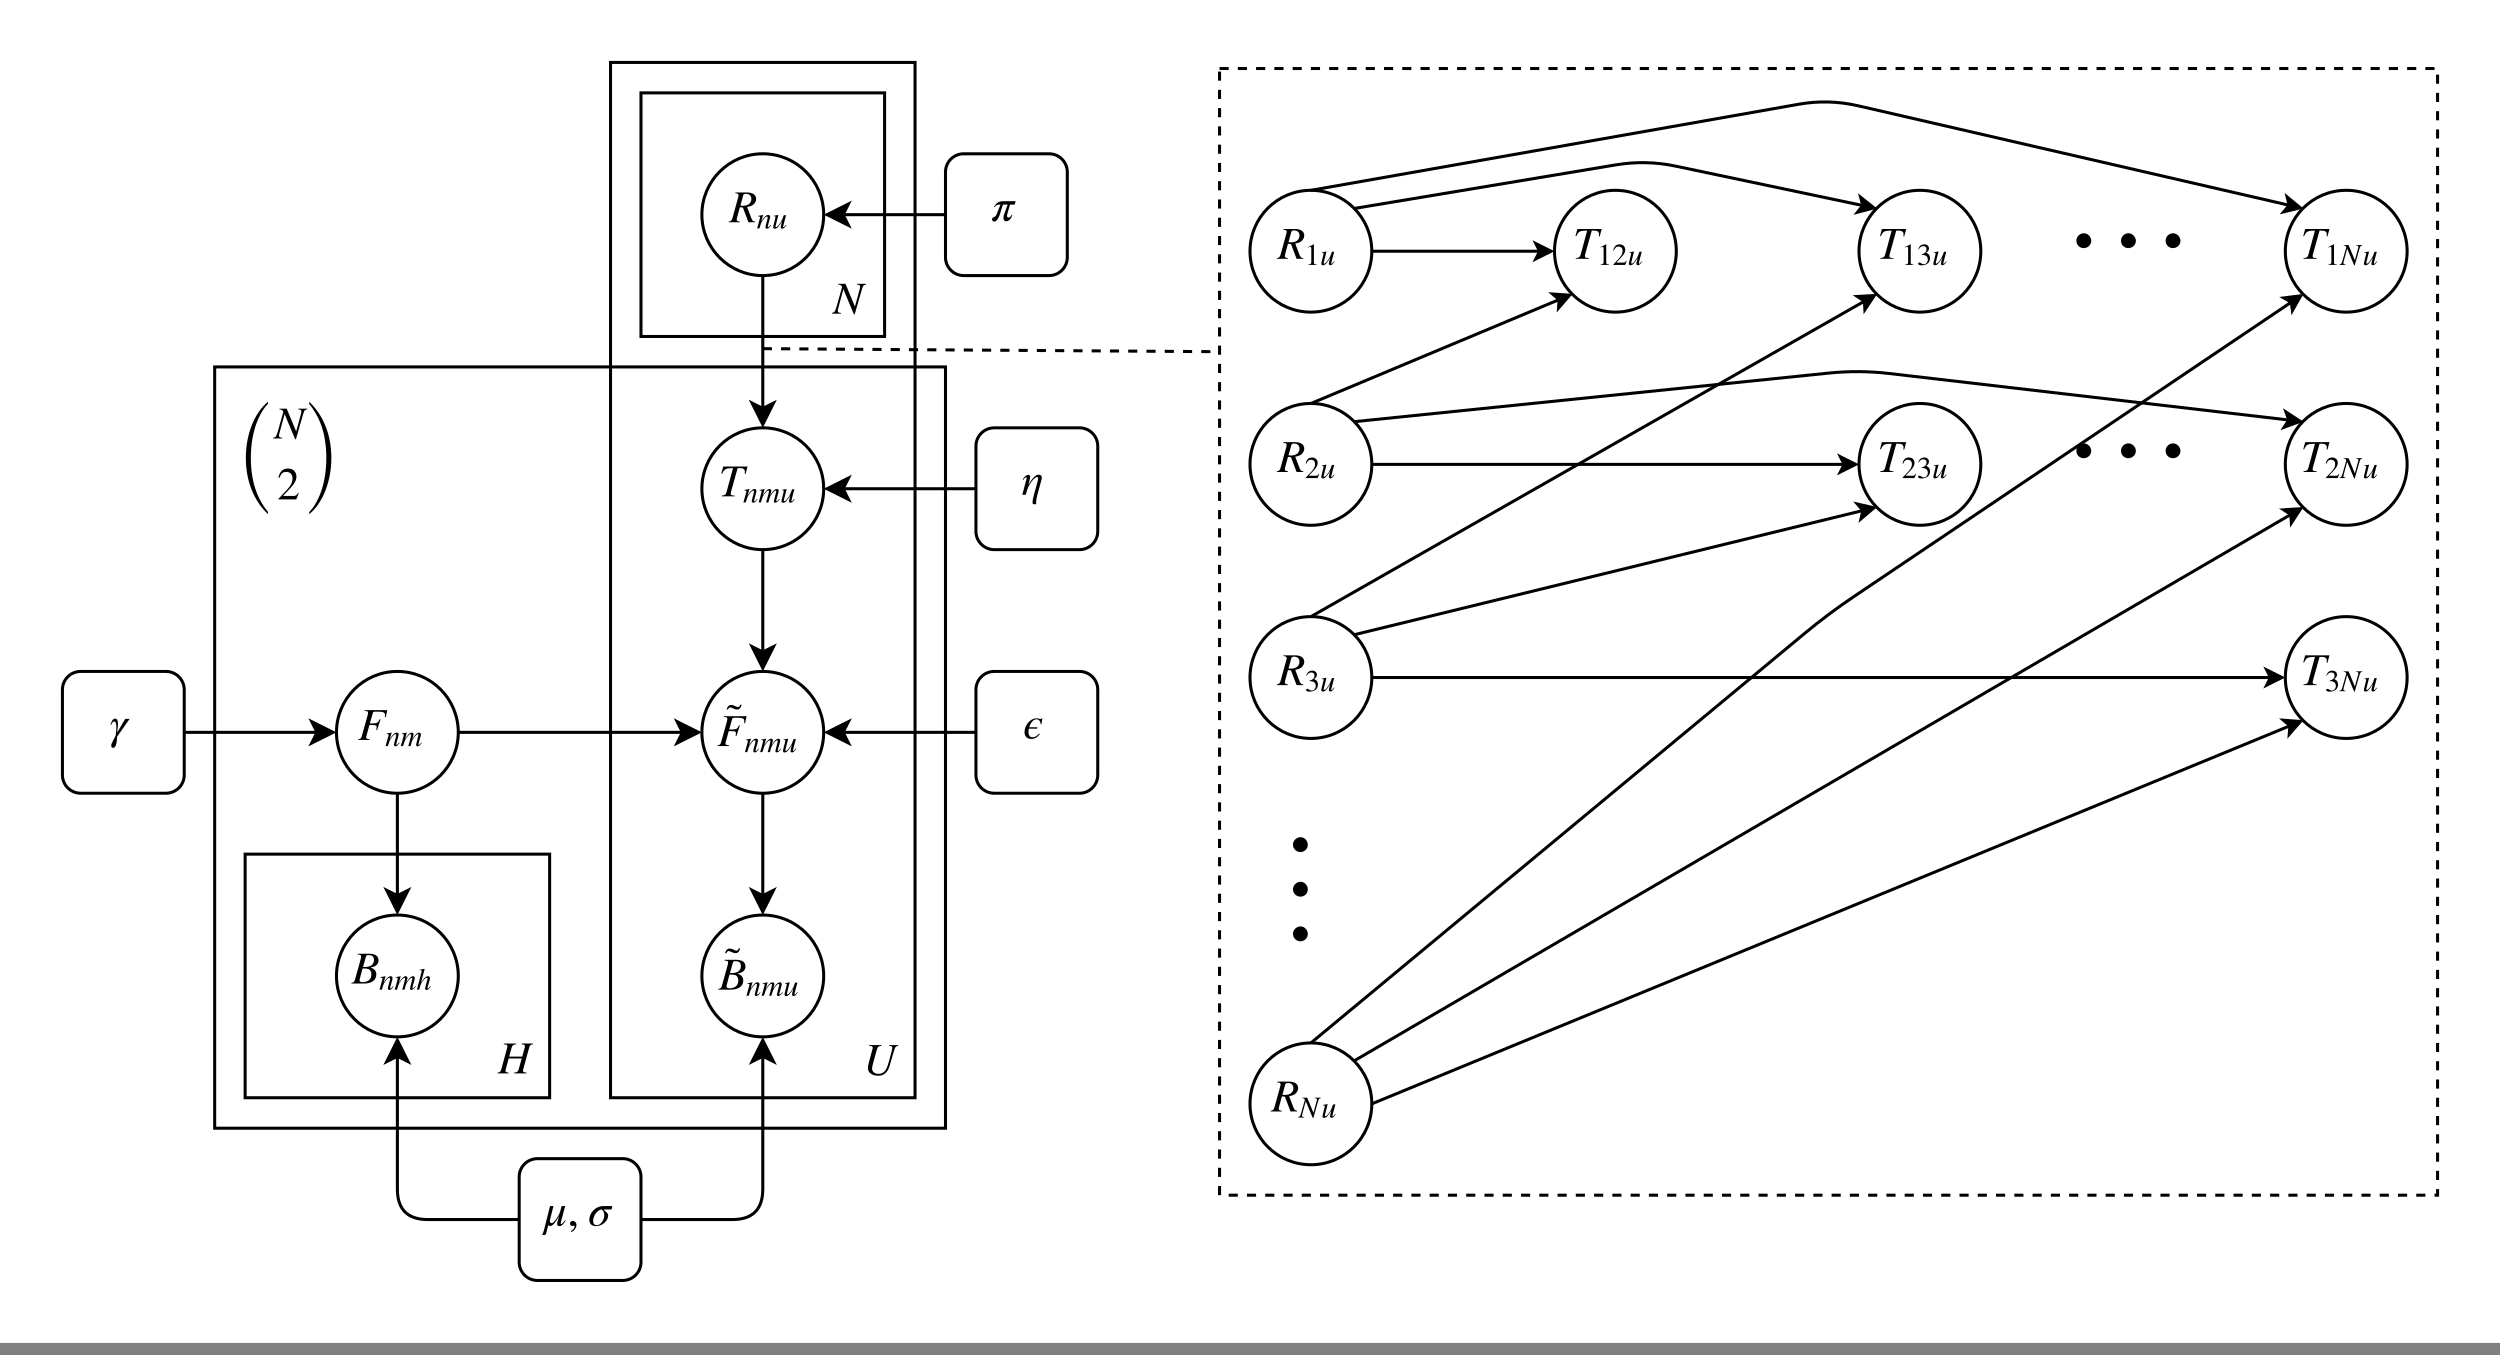 <?xml version="1.0" encoding="UTF-8"?>
<svg xmlns="http://www.w3.org/2000/svg" xmlns:xlink="http://www.w3.org/1999/xlink" width="821pt" height="445pt" viewBox="0 0 821 445" version="1.1">
<rect x="0" y="0" width="821" height="445" fill="#808080" stroke="none"/>
<g id="surface1">
<path style=" stroke:none;fill-rule:nonzero;fill:rgb(100%,100%,100%);fill-opacity:1;" d="M 0 0 L 821 0 L 821 441 L 0 441 Z M 0 0 "/>
<path style="fill:none;stroke-width:1;stroke-linecap:butt;stroke-linejoin:miter;stroke:rgb(0%,0%,0%);stroke-opacity:1;stroke-dasharray:3,3;stroke-miterlimit:10;" d="M 400 22 L 800 22 L 800 392 L 400 392 Z M 400 22 " transform="matrix(1,0,0,1,0.5,0.5)"/>
<path style="fill-rule:nonzero;fill:rgb(100%,100%,100%);fill-opacity:1;stroke-width:1;stroke-linecap:butt;stroke-linejoin:miter;stroke:rgb(0%,0%,0%);stroke-opacity:1;stroke-miterlimit:10;" d="M 450 82 C 450 93.047 441.047 102 430 102 C 418.953 102 410 93.047 410 82 C 410 70.953 418.953 62 430 62 C 441.047 62 450 70.953 450 82 Z M 450 82 " transform="matrix(1,0,0,1,0.5,0.5)"/>
<path style="fill-rule:nonzero;fill:rgb(100%,100%,100%);fill-opacity:1;stroke-width:1;stroke-linecap:butt;stroke-linejoin:miter;stroke:rgb(0%,0%,0%);stroke-opacity:1;stroke-miterlimit:10;" d="M 450 152 C 450 163.047 441.047 172 430 172 C 418.953 172 410 163.047 410 152 C 410 140.953 418.953 132 430 132 C 441.047 132 450 140.953 450 152 Z M 450 152 " transform="matrix(1,0,0,1,0.5,0.5)"/>
<path style="fill-rule:nonzero;fill:rgb(100%,100%,100%);fill-opacity:1;stroke-width:1;stroke-linecap:butt;stroke-linejoin:miter;stroke:rgb(0%,0%,0%);stroke-opacity:1;stroke-miterlimit:10;" d="M 450 222 C 450 233.047 441.047 242 430 242 C 418.953 242 410 233.047 410 222 C 410 210.953 418.953 202 430 202 C 441.047 202 450 210.953 450 222 Z M 450 222 " transform="matrix(1,0,0,1,0.5,0.5)"/>
<path style="fill-rule:nonzero;fill:rgb(100%,100%,100%);fill-opacity:1;stroke-width:1;stroke-linecap:butt;stroke-linejoin:miter;stroke:rgb(0%,0%,0%);stroke-opacity:1;stroke-miterlimit:10;" d="M 450 362 C 450 373.047 441.047 382 430 382 C 418.953 382 410 373.047 410 362 C 410 350.953 418.953 342 430 342 C 441.047 342 450 350.953 450 362 Z M 450 362 " transform="matrix(1,0,0,1,0.5,0.5)"/>
<path style="fill-rule:nonzero;fill:rgb(100%,100%,100%);fill-opacity:1;stroke-width:1;stroke-linecap:butt;stroke-linejoin:miter;stroke:rgb(0%,0%,0%);stroke-opacity:1;stroke-miterlimit:10;" d="M 550 82 C 550 93.047 541.047 102 530 102 C 518.953 102 510 93.047 510 82 C 510 70.953 518.953 62 530 62 C 541.047 62 550 70.953 550 82 Z M 550 82 " transform="matrix(1,0,0,1,0.5,0.5)"/>
<path style="fill-rule:nonzero;fill:rgb(100%,100%,100%);fill-opacity:1;stroke-width:1;stroke-linecap:butt;stroke-linejoin:miter;stroke:rgb(0%,0%,0%);stroke-opacity:1;stroke-miterlimit:10;" d="M 650 82 C 650 93.047 641.047 102 630 102 C 618.953 102 610 93.047 610 82 C 610 70.953 618.953 62 630 62 C 641.047 62 650 70.953 650 82 Z M 650 82 " transform="matrix(1,0,0,1,0.5,0.5)"/>
<path style="fill-rule:nonzero;fill:rgb(100%,100%,100%);fill-opacity:1;stroke-width:1;stroke-linecap:butt;stroke-linejoin:miter;stroke:rgb(0%,0%,0%);stroke-opacity:1;stroke-miterlimit:10;" d="M 790 82 C 790 93.047 781.047 102 770 102 C 758.953 102 750 93.047 750 82 C 750 70.953 758.953 62 770 62 C 781.047 62 790 70.953 790 82 Z M 790 82 " transform="matrix(1,0,0,1,0.5,0.5)"/>
<path style="fill-rule:nonzero;fill:rgb(100%,100%,100%);fill-opacity:1;stroke-width:1;stroke-linecap:butt;stroke-linejoin:miter;stroke:rgb(0%,0%,0%);stroke-opacity:1;stroke-miterlimit:10;" d="M 790 152 C 790 163.047 781.047 172 770 172 C 758.953 172 750 163.047 750 152 C 750 140.953 758.953 132 770 132 C 781.047 132 790 140.953 790 152 Z M 790 152 " transform="matrix(1,0,0,1,0.5,0.5)"/>
<path style="fill-rule:nonzero;fill:rgb(100%,100%,100%);fill-opacity:1;stroke-width:1;stroke-linecap:butt;stroke-linejoin:miter;stroke:rgb(0%,0%,0%);stroke-opacity:1;stroke-miterlimit:10;" d="M 650 152 C 650 163.047 641.047 172 630 172 C 618.953 172 610 163.047 610 152 C 610 140.953 618.953 132 630 132 C 641.047 132 650 140.953 650 152 Z M 650 152 " transform="matrix(1,0,0,1,0.5,0.5)"/>
<path style="fill-rule:nonzero;fill:rgb(100%,100%,100%);fill-opacity:1;stroke-width:1;stroke-linecap:butt;stroke-linejoin:miter;stroke:rgb(0%,0%,0%);stroke-opacity:1;stroke-miterlimit:10;" d="M 790 222 C 790 233.047 781.047 242 770 242 C 758.953 242 750 233.047 750 222 C 750 210.953 758.953 202 770 202 C 781.047 202 790 210.953 790 222 Z M 790 222 " transform="matrix(1,0,0,1,0.5,0.5)"/>
<path style="fill:none;stroke-width:1;stroke-linecap:butt;stroke-linejoin:miter;stroke:rgb(0%,0%,0%);stroke-opacity:1;stroke-miterlimit:10;" d="M 450 82 L 505.129 82 " transform="matrix(1,0,0,1,0.5,0.5)"/>
<path style="fill-rule:nonzero;fill:rgb(0%,0%,0%);fill-opacity:1;stroke-width:1;stroke-linecap:butt;stroke-linejoin:miter;stroke:rgb(0%,0%,0%);stroke-opacity:1;stroke-miterlimit:10;" d="M 508.879 82 L 503.879 84.5 L 505.129 82 L 503.879 79.5 Z M 508.879 82 " transform="matrix(1,0,0,1,0.5,0.5)"/>
<path style="fill:none;stroke-width:1;stroke-linecap:butt;stroke-linejoin:miter;stroke:rgb(0%,0%,0%);stroke-opacity:1;stroke-miterlimit:10;" d="M 450 152 L 605.129 152 " transform="matrix(1,0,0,1,0.5,0.5)"/>
<path style="fill-rule:nonzero;fill:rgb(0%,0%,0%);fill-opacity:1;stroke-width:1;stroke-linecap:butt;stroke-linejoin:miter;stroke:rgb(0%,0%,0%);stroke-opacity:1;stroke-miterlimit:10;" d="M 608.879 152 L 603.879 154.5 L 605.129 152 L 603.879 149.5 Z M 608.879 152 " transform="matrix(1,0,0,1,0.5,0.5)"/>
<path style="fill:none;stroke-width:1;stroke-linecap:butt;stroke-linejoin:miter;stroke:rgb(0%,0%,0%);stroke-opacity:1;stroke-miterlimit:10;" d="M 450 222 L 745.129 222 " transform="matrix(1,0,0,1,0.5,0.5)"/>
<path style="fill-rule:nonzero;fill:rgb(0%,0%,0%);fill-opacity:1;stroke-width:1;stroke-linecap:butt;stroke-linejoin:miter;stroke:rgb(0%,0%,0%);stroke-opacity:1;stroke-miterlimit:10;" d="M 748.879 222 L 743.879 224.5 L 745.129 222 L 743.879 219.5 Z M 748.879 222 " transform="matrix(1,0,0,1,0.5,0.5)"/>
<path style="fill:none;stroke-width:1;stroke-linecap:butt;stroke-linejoin:miter;stroke:rgb(0%,0%,0%);stroke-opacity:1;stroke-miterlimit:10;" d="M 450 362 L 751.5 237.852 " transform="matrix(1,0,0,1,0.5,0.5)"/>
<path style="fill-rule:nonzero;fill:rgb(0%,0%,0%);fill-opacity:1;stroke-width:1;stroke-linecap:butt;stroke-linejoin:miter;stroke:rgb(0%,0%,0%);stroke-opacity:1;stroke-miterlimit:10;" d="M 754.969 236.43 L 751.289 240.641 L 751.5 237.852 L 749.391 236.02 Z M 754.969 236.43 " transform="matrix(1,0,0,1,0.5,0.5)"/>
<path style="fill:none;stroke-width:1;stroke-linecap:butt;stroke-linejoin:miter;stroke:rgb(0%,0%,0%);stroke-opacity:1;stroke-miterlimit:10;" d="M 444 68 L 530.141 53.641 C 536.715 52.547 543.262 52.688 549.789 54.059 L 611.238 67 " transform="matrix(1,0,0,1,0.5,0.5)"/>
<path style="fill-rule:nonzero;fill:rgb(0%,0%,0%);fill-opacity:1;stroke-width:1;stroke-linecap:butt;stroke-linejoin:miter;stroke:rgb(0%,0%,0%);stroke-opacity:1;stroke-miterlimit:10;" d="M 614.91 67.77 L 609.5 69.191 L 611.238 67 L 610.531 64.289 Z M 614.91 67.77 " transform="matrix(1,0,0,1,0.5,0.5)"/>
<path style="fill:none;stroke-width:1;stroke-linecap:butt;stroke-linejoin:miter;stroke:rgb(0%,0%,0%);stroke-opacity:1;stroke-miterlimit:10;" d="M 430 62 L 590.148 33.738 C 596.715 32.578 603.246 32.75 609.738 34.25 L 751.262 66.91 " transform="matrix(1,0,0,1,0.5,0.5)"/>
<path style="fill-rule:nonzero;fill:rgb(0%,0%,0%);fill-opacity:1;stroke-width:1;stroke-linecap:butt;stroke-linejoin:miter;stroke:rgb(0%,0%,0%);stroke-opacity:1;stroke-miterlimit:10;" d="M 754.91 67.75 L 749.48 69.059 L 751.262 66.91 L 750.602 64.191 Z M 754.91 67.75 " transform="matrix(1,0,0,1,0.5,0.5)"/>
<path style="fill:none;stroke-width:1;stroke-linecap:butt;stroke-linejoin:miter;stroke:rgb(0%,0%,0%);stroke-opacity:1;stroke-miterlimit:10;" d="M 444 138 L 600.051 122.02 C 606.684 121.34 613.309 121.387 619.93 122.16 L 751.16 137.441 " transform="matrix(1,0,0,1,0.5,0.5)"/>
<path style="fill-rule:nonzero;fill:rgb(0%,0%,0%);fill-opacity:1;stroke-width:1;stroke-linecap:butt;stroke-linejoin:miter;stroke:rgb(0%,0%,0%);stroke-opacity:1;stroke-miterlimit:10;" d="M 754.891 137.871 L 749.629 139.781 L 751.16 137.441 L 750.211 134.809 Z M 754.891 137.871 " transform="matrix(1,0,0,1,0.5,0.5)"/>
<path style="fill:none;stroke-width:1;stroke-linecap:butt;stroke-linejoin:miter;stroke:rgb(0%,0%,0%);stroke-opacity:1;stroke-miterlimit:10;" d="M 444 208 L 611.27 167.148 " transform="matrix(1,0,0,1,0.5,0.5)"/>
<path style="fill-rule:nonzero;fill:rgb(0%,0%,0%);fill-opacity:1;stroke-width:1;stroke-linecap:butt;stroke-linejoin:miter;stroke:rgb(0%,0%,0%);stroke-opacity:1;stroke-miterlimit:10;" d="M 614.91 166.27 L 610.648 169.879 L 611.27 167.148 L 609.461 165.02 Z M 614.91 166.27 " transform="matrix(1,0,0,1,0.5,0.5)"/>
<path style="fill:none;stroke-width:1;stroke-linecap:butt;stroke-linejoin:miter;stroke:rgb(0%,0%,0%);stroke-opacity:1;stroke-miterlimit:10;" d="M 430 132 L 511.512 97.879 " transform="matrix(1,0,0,1,0.5,0.5)"/>
<path style="fill-rule:nonzero;fill:rgb(0%,0%,0%);fill-opacity:1;stroke-width:1;stroke-linecap:butt;stroke-linejoin:miter;stroke:rgb(0%,0%,0%);stroke-opacity:1;stroke-miterlimit:10;" d="M 514.969 96.43 L 511.32 100.672 L 511.512 97.879 L 509.391 96.059 Z M 514.969 96.43 " transform="matrix(1,0,0,1,0.5,0.5)"/>
<path style="fill:none;stroke-width:1;stroke-linecap:butt;stroke-linejoin:miter;stroke:rgb(0%,0%,0%);stroke-opacity:1;stroke-miterlimit:10;" d="M 430 202 L 611.77 98.41 " transform="matrix(1,0,0,1,0.5,0.5)"/>
<path style="fill-rule:nonzero;fill:rgb(0%,0%,0%);fill-opacity:1;stroke-width:1;stroke-linecap:butt;stroke-linejoin:miter;stroke:rgb(0%,0%,0%);stroke-opacity:1;stroke-miterlimit:10;" d="M 615.031 96.551 L 611.922 101.199 L 611.77 98.41 L 609.449 96.859 Z M 615.031 96.551 " transform="matrix(1,0,0,1,0.5,0.5)"/>
<path style="fill:none;stroke-width:1;stroke-linecap:butt;stroke-linejoin:miter;stroke:rgb(0%,0%,0%);stroke-opacity:1;stroke-miterlimit:10;" d="M 444 348 L 751.801 168.449 " transform="matrix(1,0,0,1,0.5,0.5)"/>
<path style="fill-rule:nonzero;fill:rgb(0%,0%,0%);fill-opacity:1;stroke-width:1;stroke-linecap:butt;stroke-linejoin:miter;stroke:rgb(0%,0%,0%);stroke-opacity:1;stroke-miterlimit:10;" d="M 755.031 166.559 L 751.98 171.238 L 751.801 168.449 L 749.461 166.922 Z M 755.031 166.559 " transform="matrix(1,0,0,1,0.5,0.5)"/>
<path style="fill:none;stroke-width:1;stroke-linecap:butt;stroke-linejoin:miter;stroke:rgb(0%,0%,0%);stroke-opacity:1;stroke-miterlimit:10;" d="M 430 342 L 592.301 207.379 C 597.434 203.125 602.766 199.141 608.301 195.422 L 751.961 98.719 " transform="matrix(1,0,0,1,0.5,0.5)"/>
<path style="fill-rule:nonzero;fill:rgb(0%,0%,0%);fill-opacity:1;stroke-width:1;stroke-linecap:butt;stroke-linejoin:miter;stroke:rgb(0%,0%,0%);stroke-opacity:1;stroke-miterlimit:10;" d="M 755.07 96.621 L 752.32 101.488 L 751.961 98.719 L 749.531 97.34 Z M 755.07 96.621 " transform="matrix(1,0,0,1,0.5,0.5)"/>
<path style="fill:none;stroke-width:1;stroke-linecap:butt;stroke-linejoin:miter;stroke:rgb(0%,0%,0%);stroke-opacity:1;stroke-miterlimit:10;" d="M 70 120 L 310 120 L 310 370 L 70 370 Z M 70 120 " transform="matrix(1,0,0,1,0.5,0.5)"/>
<path style="fill:none;stroke-width:1;stroke-linecap:butt;stroke-linejoin:miter;stroke:rgb(0%,0%,0%);stroke-opacity:1;stroke-miterlimit:10;" d="M 200 20 L 300 20 L 300 360 L 200 360 Z M 200 20 " transform="matrix(1,0,0,1,0.5,0.5)"/>
<path style="fill:none;stroke-width:1;stroke-linecap:butt;stroke-linejoin:miter;stroke:rgb(0%,0%,0%);stroke-opacity:1;stroke-miterlimit:10;" d="M 210 30 L 290 30 L 290 110 L 210 110 Z M 210 30 " transform="matrix(1,0,0,1,0.5,0.5)"/>
<path style="fill-rule:nonzero;fill:rgb(100%,100%,100%);fill-opacity:1;stroke-width:1;stroke-linecap:butt;stroke-linejoin:miter;stroke:rgb(0%,0%,0%);stroke-opacity:1;stroke-miterlimit:10;" d="M 270 70 C 270 81.047 261.047 90 250 90 C 238.953 90 230 81.047 230 70 C 230 58.953 238.953 50 250 50 C 261.047 50 270 58.953 270 70 Z M 270 70 " transform="matrix(1,0,0,1,0.5,0.5)"/>
<path style="fill:none;stroke-width:1;stroke-linecap:butt;stroke-linejoin:miter;stroke:rgb(0%,0%,0%);stroke-opacity:1;stroke-miterlimit:10;" d="M 316 50 L 344 50 C 347.312 50 350 52.688 350 56 L 350 84 C 350 87.312 347.312 90 344 90 L 316 90 C 312.688 90 310 87.312 310 84 L 310 56 C 310 52.688 312.688 50 316 50 Z M 316 50 " transform="matrix(1,0,0,1,0.5,0.5)"/>
<path style="fill-rule:nonzero;fill:rgb(100%,100%,100%);fill-opacity:1;stroke-width:1;stroke-linecap:butt;stroke-linejoin:miter;stroke:rgb(0%,0%,0%);stroke-opacity:1;stroke-miterlimit:10;" d="M 270 160 C 270 171.047 261.047 180 250 180 C 238.953 180 230 171.047 230 160 C 230 148.953 238.953 140 250 140 C 261.047 140 270 148.953 270 160 Z M 270 160 " transform="matrix(1,0,0,1,0.5,0.5)"/>
<path style="fill-rule:nonzero;fill:rgb(100%,100%,100%);fill-opacity:1;stroke-width:1;stroke-linecap:butt;stroke-linejoin:miter;stroke:rgb(0%,0%,0%);stroke-opacity:1;stroke-miterlimit:10;" d="M 270 240 C 270 251.047 261.047 260 250 260 C 238.953 260 230 251.047 230 240 C 230 228.953 238.953 220 250 220 C 261.047 220 270 228.953 270 240 Z M 270 240 " transform="matrix(1,0,0,1,0.5,0.5)"/>
<path style="fill:none;stroke-width:1;stroke-linecap:butt;stroke-linejoin:miter;stroke:rgb(0%,0%,0%);stroke-opacity:1;stroke-miterlimit:10;" d="M 80 280 L 180 280 L 180 360 L 80 360 Z M 80 280 " transform="matrix(1,0,0,1,0.5,0.5)"/>
<path style="fill:none;stroke-width:1;stroke-linecap:butt;stroke-linejoin:miter;stroke:rgb(0%,0%,0%);stroke-opacity:1;stroke-miterlimit:10;" d="M 326 140 L 354 140 C 357.312 140 360 142.688 360 146 L 360 174 C 360 177.312 357.312 180 354 180 L 326 180 C 322.688 180 320 177.312 320 174 L 320 146 C 320 142.688 322.688 140 326 140 Z M 326 140 " transform="matrix(1,0,0,1,0.5,0.5)"/>
<path style="fill:none;stroke-width:1;stroke-linecap:butt;stroke-linejoin:miter;stroke:rgb(0%,0%,0%);stroke-opacity:1;stroke-miterlimit:10;" d="M 326 220 L 354 220 C 357.312 220 360 222.688 360 226 L 360 254 C 360 257.312 357.312 260 354 260 L 326 260 C 322.688 260 320 257.312 320 254 L 320 226 C 320 222.688 322.688 220 326 220 Z M 326 220 " transform="matrix(1,0,0,1,0.5,0.5)"/>
<path style="fill-rule:nonzero;fill:rgb(100%,100%,100%);fill-opacity:1;stroke-width:1;stroke-linecap:butt;stroke-linejoin:miter;stroke:rgb(0%,0%,0%);stroke-opacity:1;stroke-miterlimit:10;" d="M 270 320 C 270 331.047 261.047 340 250 340 C 238.953 340 230 331.047 230 320 C 230 308.953 238.953 300 250 300 C 261.047 300 270 308.953 270 320 Z M 270 320 " transform="matrix(1,0,0,1,0.5,0.5)"/>
<path style="fill:none;stroke-width:1;stroke-linecap:butt;stroke-linejoin:miter;stroke:rgb(0%,0%,0%);stroke-opacity:1;stroke-miterlimit:10;" d="M 26 220 L 54 220 C 57.312 220 60 222.688 60 226 L 60 254 C 60 257.312 57.312 260 54 260 L 26 260 C 22.688 260 20 257.312 20 254 L 20 226 C 20 222.688 22.688 220 26 220 Z M 26 220 " transform="matrix(1,0,0,1,0.5,0.5)"/>
<path style="fill-rule:nonzero;fill:rgb(100%,100%,100%);fill-opacity:1;stroke-width:1;stroke-linecap:butt;stroke-linejoin:miter;stroke:rgb(0%,0%,0%);stroke-opacity:1;stroke-miterlimit:10;" d="M 150 320 C 150 331.047 141.047 340 130 340 C 118.953 340 110 331.047 110 320 C 110 308.953 118.953 300 130 300 C 141.047 300 150 308.953 150 320 Z M 150 320 " transform="matrix(1,0,0,1,0.5,0.5)"/>
<path style="fill-rule:nonzero;fill:rgb(100%,100%,100%);fill-opacity:1;stroke-width:1;stroke-linecap:butt;stroke-linejoin:miter;stroke:rgb(0%,0%,0%);stroke-opacity:1;stroke-miterlimit:10;" d="M 150 240 C 150 251.047 141.047 260 130 260 C 118.953 260 110 251.047 110 240 C 110 228.953 118.953 220 130 220 C 141.047 220 150 228.953 150 240 Z M 150 240 " transform="matrix(1,0,0,1,0.5,0.5)"/>
<path style="fill:none;stroke-width:1;stroke-linecap:butt;stroke-linejoin:miter;stroke:rgb(0%,0%,0%);stroke-opacity:1;stroke-miterlimit:10;" d="M 250 90 L 250 133.629 " transform="matrix(1,0,0,1,0.5,0.5)"/>
<path style="fill-rule:nonzero;fill:rgb(0%,0%,0%);fill-opacity:1;stroke-width:1;stroke-linecap:butt;stroke-linejoin:miter;stroke:rgb(0%,0%,0%);stroke-opacity:1;stroke-miterlimit:10;" d="M 250 138.879 L 246.5 131.879 L 250 133.629 L 253.5 131.879 Z M 250 138.879 " transform="matrix(1,0,0,1,0.5,0.5)"/>
<path style="fill:none;stroke-width:1;stroke-linecap:butt;stroke-linejoin:miter;stroke:rgb(0%,0%,0%);stroke-opacity:1;stroke-miterlimit:10;" d="M 250 180 L 250 213.629 " transform="matrix(1,0,0,1,0.5,0.5)"/>
<path style="fill-rule:nonzero;fill:rgb(0%,0%,0%);fill-opacity:1;stroke-width:1;stroke-linecap:butt;stroke-linejoin:miter;stroke:rgb(0%,0%,0%);stroke-opacity:1;stroke-miterlimit:10;" d="M 250 218.879 L 246.5 211.879 L 250 213.629 L 253.5 211.879 Z M 250 218.879 " transform="matrix(1,0,0,1,0.5,0.5)"/>
<path style="fill:none;stroke-width:1;stroke-linecap:butt;stroke-linejoin:miter;stroke:rgb(0%,0%,0%);stroke-opacity:1;stroke-miterlimit:10;" d="M 250 260 L 250 293.629 " transform="matrix(1,0,0,1,0.5,0.5)"/>
<path style="fill-rule:nonzero;fill:rgb(0%,0%,0%);fill-opacity:1;stroke-width:1;stroke-linecap:butt;stroke-linejoin:miter;stroke:rgb(0%,0%,0%);stroke-opacity:1;stroke-miterlimit:10;" d="M 250 298.879 L 246.5 291.879 L 250 293.629 L 253.5 291.879 Z M 250 298.879 " transform="matrix(1,0,0,1,0.5,0.5)"/>
<path style="fill:none;stroke-width:1;stroke-linecap:butt;stroke-linejoin:miter;stroke:rgb(0%,0%,0%);stroke-opacity:1;stroke-miterlimit:10;" d="M 130 260 L 130 293.629 " transform="matrix(1,0,0,1,0.5,0.5)"/>
<path style="fill-rule:nonzero;fill:rgb(0%,0%,0%);fill-opacity:1;stroke-width:1;stroke-linecap:butt;stroke-linejoin:miter;stroke:rgb(0%,0%,0%);stroke-opacity:1;stroke-miterlimit:10;" d="M 130 298.879 L 126.5 291.879 L 130 293.629 L 133.5 291.879 Z M 130 298.879 " transform="matrix(1,0,0,1,0.5,0.5)"/>
<path style="fill:none;stroke-width:1;stroke-linecap:butt;stroke-linejoin:miter;stroke:rgb(0%,0%,0%);stroke-opacity:1;stroke-miterlimit:10;" d="M 60 240 L 103.629 240 " transform="matrix(1,0,0,1,0.5,0.5)"/>
<path style="fill-rule:nonzero;fill:rgb(0%,0%,0%);fill-opacity:1;stroke-width:1;stroke-linecap:butt;stroke-linejoin:miter;stroke:rgb(0%,0%,0%);stroke-opacity:1;stroke-miterlimit:10;" d="M 108.879 240 L 101.879 243.5 L 103.629 240 L 101.879 236.5 Z M 108.879 240 " transform="matrix(1,0,0,1,0.5,0.5)"/>
<path style="fill:none;stroke-width:1;stroke-linecap:butt;stroke-linejoin:miter;stroke:rgb(0%,0%,0%);stroke-opacity:1;stroke-miterlimit:10;" d="M 150 240 L 223.629 240 " transform="matrix(1,0,0,1,0.5,0.5)"/>
<path style="fill-rule:nonzero;fill:rgb(0%,0%,0%);fill-opacity:1;stroke-width:1;stroke-linecap:butt;stroke-linejoin:miter;stroke:rgb(0%,0%,0%);stroke-opacity:1;stroke-miterlimit:10;" d="M 228.879 240 L 221.879 243.5 L 223.629 240 L 221.879 236.5 Z M 228.879 240 " transform="matrix(1,0,0,1,0.5,0.5)"/>
<path style="fill:none;stroke-width:1;stroke-linecap:butt;stroke-linejoin:miter;stroke:rgb(0%,0%,0%);stroke-opacity:1;stroke-miterlimit:10;" d="M 320 240 L 276.371 240 " transform="matrix(1,0,0,1,0.5,0.5)"/>
<path style="fill-rule:nonzero;fill:rgb(0%,0%,0%);fill-opacity:1;stroke-width:1;stroke-linecap:butt;stroke-linejoin:miter;stroke:rgb(0%,0%,0%);stroke-opacity:1;stroke-miterlimit:10;" d="M 271.121 240 L 278.121 236.5 L 276.371 240 L 278.121 243.5 Z M 271.121 240 " transform="matrix(1,0,0,1,0.5,0.5)"/>
<path style="fill:none;stroke-width:1;stroke-linecap:butt;stroke-linejoin:miter;stroke:rgb(0%,0%,0%);stroke-opacity:1;stroke-miterlimit:10;" d="M 320 160 L 276.371 160 " transform="matrix(1,0,0,1,0.5,0.5)"/>
<path style="fill-rule:nonzero;fill:rgb(0%,0%,0%);fill-opacity:1;stroke-width:1;stroke-linecap:butt;stroke-linejoin:miter;stroke:rgb(0%,0%,0%);stroke-opacity:1;stroke-miterlimit:10;" d="M 271.121 160 L 278.121 156.5 L 276.371 160 L 278.121 163.5 Z M 271.121 160 " transform="matrix(1,0,0,1,0.5,0.5)"/>
<path style="fill:none;stroke-width:1;stroke-linecap:butt;stroke-linejoin:miter;stroke:rgb(0%,0%,0%);stroke-opacity:1;stroke-miterlimit:10;" d="M 310 70 L 276.371 70 " transform="matrix(1,0,0,1,0.5,0.5)"/>
<path style="fill-rule:nonzero;fill:rgb(0%,0%,0%);fill-opacity:1;stroke-width:1;stroke-linecap:butt;stroke-linejoin:miter;stroke:rgb(0%,0%,0%);stroke-opacity:1;stroke-miterlimit:10;" d="M 271.121 70 L 278.121 66.5 L 276.371 70 L 278.121 73.5 Z M 271.121 70 " transform="matrix(1,0,0,1,0.5,0.5)"/>
<path style="fill:none;stroke-width:1;stroke-linecap:butt;stroke-linejoin:miter;stroke:rgb(0%,0%,0%);stroke-opacity:1;stroke-miterlimit:10;" d="M 176 380 L 204 380 C 207.312 380 210 382.688 210 386 L 210 414 C 210 417.312 207.312 420 204 420 L 176 420 C 172.688 420 170 417.312 170 414 L 170 386 C 170 382.688 172.688 380 176 380 Z M 176 380 " transform="matrix(1,0,0,1,0.5,0.5)"/>
<path style="fill:none;stroke-width:1;stroke-linecap:butt;stroke-linejoin:miter;stroke:rgb(0%,0%,0%);stroke-opacity:1;stroke-miterlimit:10;" d="M 170 400 L 140 400 C 133.332 400 130 396.668 130 390 L 130 346.371 " transform="matrix(1,0,0,1,0.5,0.5)"/>
<path style="fill-rule:nonzero;fill:rgb(0%,0%,0%);fill-opacity:1;stroke-width:1;stroke-linecap:butt;stroke-linejoin:miter;stroke:rgb(0%,0%,0%);stroke-opacity:1;stroke-miterlimit:10;" d="M 130 341.121 L 133.5 348.121 L 130 346.371 L 126.5 348.121 Z M 130 341.121 " transform="matrix(1,0,0,1,0.5,0.5)"/>
<path style="fill:none;stroke-width:1;stroke-linecap:butt;stroke-linejoin:miter;stroke:rgb(0%,0%,0%);stroke-opacity:1;stroke-miterlimit:10;" d="M 210 400 L 240 400 C 246.668 400 250 396.668 250 390 L 250 346.371 " transform="matrix(1,0,0,1,0.5,0.5)"/>
<path style="fill-rule:nonzero;fill:rgb(0%,0%,0%);fill-opacity:1;stroke-width:1;stroke-linecap:butt;stroke-linejoin:miter;stroke:rgb(0%,0%,0%);stroke-opacity:1;stroke-miterlimit:10;" d="M 250 341.121 L 253.5 348.121 L 250 346.371 L 246.5 348.121 Z M 250 341.121 " transform="matrix(1,0,0,1,0.5,0.5)"/>
<path style="fill:none;stroke-width:1;stroke-linecap:butt;stroke-linejoin:miter;stroke:rgb(0%,0%,0%);stroke-opacity:1;stroke-dasharray:3,3;stroke-miterlimit:10;" d="M 250 114 L 400 115 " transform="matrix(1,0,0,1,0.5,0.5)"/>
<path style=" stroke:none;fill-rule:nonzero;fill:rgb(0%,0%,0%);fill-opacity:1;" d="M 421.48 75.203 L 421.48 75.445 C 422.109 75.535 422.172 75.551 422.336 75.656 C 422.441 75.73 422.547 75.91 422.547 76.074 C 422.547 76.328 422.469 76.613 422.363 77.02 L 420.578 83.484 C 420.34 84.371 420.129 84.656 419.305 84.762 L 419.305 85 L 422.949 85 L 422.949 84.762 C 422.094 84.672 421.945 84.504 421.945 84.055 C 421.945 83.906 421.977 83.695 422.141 83.109 L 422.965 80.066 L 423.953 80.141 L 425.801 85 L 428.004 85 L 428.004 84.762 C 427.328 84.762 427.031 84.414 426.699 83.531 L 425.363 80.004 C 426.371 79.781 426.863 79.602 427.328 79.238 C 427.945 78.773 428.32 78.039 428.32 77.32 C 428.32 76.047 427.238 75.203 425.262 75.203 Z M 424.09 76.105 C 424.164 75.82 424.48 75.656 424.945 75.656 C 426.113 75.656 426.746 76.301 426.746 77.336 C 426.746 78.73 425.695 79.586 423.91 79.586 C 423.641 79.586 423.52 79.57 423.145 79.512 Z M 424.09 76.105 "/>
<path style=" stroke:none;fill-rule:nonzero;fill:rgb(0%,0%,0%);fill-opacity:1;" d="M 432.441 87 L 432.441 86.852 C 431.691 86.852 431.488 86.672 431.488 86.238 L 431.488 80.27 L 431.398 80.238 L 429.609 81.148 L 429.609 81.289 L 429.879 81.191 C 430.059 81.121 430.23 81.07 430.328 81.07 C 430.539 81.07 430.629 81.219 430.629 81.559 L 430.629 86.051 C 430.629 86.602 430.422 86.809 429.68 86.852 L 429.68 87 Z M 432.441 87 "/>
<path style=" stroke:none;fill-rule:nonzero;fill:rgb(0%,0%,0%);fill-opacity:1;" d="M 438.109 85.809 C 437.602 86.48 437.441 86.621 437.281 86.621 C 437.211 86.621 437.172 86.559 437.172 86.449 C 437.172 86.328 437.309 85.859 437.359 85.672 L 438.148 82.68 L 437.41 82.68 C 436.922 84.02 436.781 84.398 436.309 85.109 C 435.691 86.051 435.23 86.578 434.891 86.578 C 434.738 86.578 434.691 86.48 434.691 86.328 C 434.691 86.289 434.711 86.199 434.719 86.172 L 435.609 82.621 L 435.57 82.59 C 435 82.719 434.641 82.789 434.07 82.859 L 434.07 83 C 434.449 83 434.48 83.012 434.57 83.059 C 434.629 83.09 434.68 83.172 434.68 83.238 C 434.68 83.32 434.621 83.578 434.539 83.91 L 434.191 85.301 C 434.012 86.031 433.922 86.391 433.922 86.578 C 433.922 86.949 434.102 87.109 434.449 87.109 C 435.16 87.109 435.66 86.578 436.84 84.641 C 436.52 85.719 436.391 86.391 436.391 86.609 C 436.391 86.922 436.57 87.09 436.871 87.09 C 437.34 87.09 437.602 86.891 438.25 85.898 Z M 438.109 85.809 "/>
<path style=" stroke:none;fill-rule:nonzero;fill:rgb(0%,0%,0%);fill-opacity:1;" d="M 421.48 145.203 L 421.48 145.445 C 422.109 145.535 422.172 145.551 422.336 145.656 C 422.441 145.73 422.547 145.91 422.547 146.074 C 422.547 146.328 422.469 146.613 422.363 147.02 L 420.578 153.484 C 420.34 154.371 420.129 154.656 419.305 154.762 L 419.305 155 L 422.949 155 L 422.949 154.762 C 422.094 154.672 421.945 154.504 421.945 154.055 C 421.945 153.906 421.977 153.695 422.141 153.109 L 422.965 150.066 L 423.953 150.141 L 425.801 155 L 428.004 155 L 428.004 154.762 C 427.328 154.762 427.031 154.414 426.699 153.531 L 425.363 150.004 C 426.371 149.781 426.863 149.602 427.328 149.238 C 427.945 148.773 428.32 148.039 428.32 147.32 C 428.32 146.047 427.238 145.203 425.262 145.203 Z M 424.09 146.105 C 424.164 145.82 424.48 145.656 424.945 145.656 C 426.113 145.656 426.746 146.301 426.746 147.336 C 426.746 148.73 425.695 149.586 423.91 149.586 C 423.641 149.586 423.52 149.57 423.145 149.512 Z M 424.09 146.105 "/>
<path style=" stroke:none;fill-rule:nonzero;fill:rgb(0%,0%,0%);fill-opacity:1;" d="M 433.238 155.629 L 433.102 155.57 C 432.77 156.129 432.559 156.238 432.141 156.238 L 429.801 156.238 L 431.449 154.48 C 432.34 153.539 432.73 152.789 432.73 152 C 432.73 151.012 432.012 150.238 430.879 150.238 C 429.648 150.238 429.012 151.059 428.801 152.23 L 429.012 152.281 C 429.41 151.301 429.762 150.98 430.48 150.98 C 431.328 150.98 431.871 151.48 431.871 152.391 C 431.871 153.238 431.512 154 430.57 154.988 L 428.789 156.879 L 428.789 157 L 432.699 157 Z M 433.238 155.629 "/>
<path style=" stroke:none;fill-rule:nonzero;fill:rgb(0%,0%,0%);fill-opacity:1;" d="M 438.109 155.809 C 437.602 156.48 437.441 156.621 437.281 156.621 C 437.211 156.621 437.172 156.559 437.172 156.449 C 437.172 156.328 437.309 155.859 437.359 155.672 L 438.148 152.68 L 437.41 152.68 C 436.922 154.02 436.781 154.398 436.309 155.109 C 435.691 156.051 435.23 156.578 434.891 156.578 C 434.738 156.578 434.691 156.48 434.691 156.328 C 434.691 156.289 434.711 156.199 434.719 156.172 L 435.609 152.621 L 435.57 152.59 C 435 152.719 434.641 152.789 434.07 152.859 L 434.07 153 C 434.449 153 434.48 153.012 434.57 153.059 C 434.629 153.09 434.68 153.172 434.68 153.238 C 434.68 153.32 434.621 153.578 434.539 153.91 L 434.191 155.301 C 434.012 156.031 433.922 156.391 433.922 156.578 C 433.922 156.949 434.102 157.109 434.449 157.109 C 435.16 157.109 435.66 156.578 436.84 154.641 C 436.52 155.719 436.391 156.391 436.391 156.609 C 436.391 156.922 436.57 157.09 436.871 157.09 C 437.34 157.09 437.602 156.891 438.25 155.898 Z M 438.109 155.809 "/>
<path style=" stroke:none;fill-rule:nonzero;fill:rgb(0%,0%,0%);fill-opacity:1;" d="M 421.48 215.203 L 421.48 215.445 C 422.109 215.535 422.172 215.551 422.336 215.656 C 422.441 215.73 422.547 215.91 422.547 216.074 C 422.547 216.328 422.469 216.613 422.363 217.02 L 420.578 223.484 C 420.34 224.371 420.129 224.656 419.305 224.762 L 419.305 225 L 422.949 225 L 422.949 224.762 C 422.094 224.672 421.945 224.504 421.945 224.055 C 421.945 223.906 421.977 223.695 422.141 223.109 L 422.965 220.066 L 423.953 220.141 L 425.801 225 L 428.004 225 L 428.004 224.762 C 427.328 224.762 427.031 224.414 426.699 223.531 L 425.363 220.004 C 426.371 219.781 426.863 219.602 427.328 219.238 C 427.945 218.773 428.32 218.039 428.32 217.32 C 428.32 216.047 427.238 215.203 425.262 215.203 Z M 424.09 216.105 C 424.164 215.82 424.48 215.656 424.945 215.656 C 426.113 215.656 426.746 216.301 426.746 217.336 C 426.746 218.73 425.695 219.586 423.91 219.586 C 423.641 219.586 423.52 219.57 423.145 219.512 Z M 424.09 216.105 "/>
<path style=" stroke:none;fill-rule:nonzero;fill:rgb(0%,0%,0%);fill-opacity:1;" d="M 429.109 221.898 C 429.52 221.16 429.98 220.84 430.602 220.84 C 431.262 220.84 431.68 221.18 431.68 221.859 C 431.68 222.469 431.359 222.922 430.871 223.199 C 430.672 223.32 430.41 223.43 430.031 223.559 L 430.031 223.699 C 430.602 223.699 430.828 223.73 431.051 223.801 C 431.738 224 432.09 224.488 432.09 225.25 C 432.09 226.102 431.531 226.781 430.789 226.781 C 430.512 226.781 430.301 226.73 429.93 226.469 C 429.648 226.27 429.488 226.211 429.32 226.211 C 429.09 226.211 428.91 226.359 428.91 226.57 C 428.91 226.93 429.301 227.141 430.031 227.141 C 430.922 227.141 431.871 226.852 432.352 226.211 C 432.641 225.828 432.809 225.34 432.809 224.809 C 432.809 224.289 432.648 223.828 432.371 223.52 C 432.16 223.301 431.98 223.18 431.539 222.988 C 432.211 222.59 432.469 222.09 432.469 221.609 C 432.469 220.789 431.84 220.238 430.91 220.238 C 429.871 220.238 429.238 220.91 428.949 221.859 Z M 429.109 221.898 "/>
<path style=" stroke:none;fill-rule:nonzero;fill:rgb(0%,0%,0%);fill-opacity:1;" d="M 438.109 225.809 C 437.602 226.48 437.441 226.621 437.281 226.621 C 437.211 226.621 437.172 226.559 437.172 226.449 C 437.172 226.328 437.309 225.859 437.359 225.672 L 438.148 222.68 L 437.41 222.68 C 436.922 224.02 436.781 224.398 436.309 225.109 C 435.691 226.051 435.23 226.578 434.891 226.578 C 434.738 226.578 434.691 226.48 434.691 226.328 C 434.691 226.289 434.711 226.199 434.719 226.172 L 435.609 222.621 L 435.57 222.59 C 435 222.719 434.641 222.789 434.07 222.859 L 434.07 223 C 434.449 223 434.48 223.012 434.57 223.059 C 434.629 223.09 434.68 223.172 434.68 223.238 C 434.68 223.32 434.621 223.578 434.539 223.91 L 434.191 225.301 C 434.012 226.031 433.922 226.391 433.922 226.578 C 433.922 226.949 434.102 227.109 434.449 227.109 C 435.16 227.109 435.66 226.578 436.84 224.641 C 436.52 225.719 436.391 226.391 436.391 226.609 C 436.391 226.922 436.57 227.09 436.871 227.09 C 437.34 227.09 437.602 226.891 438.25 225.898 Z M 438.109 225.809 "/>
<path style=" stroke:none;fill-rule:nonzero;fill:rgb(0%,0%,0%);fill-opacity:1;" d="M 419.48 355.203 L 419.48 355.445 C 420.109 355.535 420.172 355.551 420.336 355.656 C 420.441 355.73 420.547 355.91 420.547 356.074 C 420.547 356.328 420.469 356.613 420.363 357.02 L 418.578 363.484 C 418.34 364.371 418.129 364.656 417.305 364.762 L 417.305 365 L 420.949 365 L 420.949 364.762 C 420.094 364.672 419.945 364.504 419.945 364.055 C 419.945 363.906 419.977 363.695 420.141 363.109 L 420.965 360.066 L 421.953 360.141 L 423.801 365 L 426.004 365 L 426.004 364.762 C 425.328 364.762 425.031 364.414 424.699 363.531 L 423.363 360.004 C 424.371 359.781 424.863 359.602 425.328 359.238 C 425.945 358.773 426.32 358.039 426.32 357.32 C 426.32 356.047 425.238 355.203 423.262 355.203 Z M 422.09 356.105 C 422.164 355.82 422.48 355.656 422.945 355.656 C 424.113 355.656 424.746 356.301 424.746 357.336 C 424.746 358.73 423.695 359.586 421.91 359.586 C 421.641 359.586 421.52 359.57 421.145 359.512 Z M 422.09 356.105 "/>
<path style=" stroke:none;fill-rule:nonzero;fill:rgb(0%,0%,0%);fill-opacity:1;" d="M 433.77 360.469 L 431.789 360.469 L 431.789 360.629 C 432.359 360.68 432.48 360.781 432.48 361.141 C 432.48 361.262 432.461 361.371 432.398 361.578 L 431.34 365.461 L 429.27 360.469 L 427.672 360.469 L 427.672 360.629 C 428.141 360.629 428.379 360.82 428.531 361.172 L 427.359 365.32 C 427 366.602 426.859 366.762 426.301 366.84 L 426.301 367 L 428.281 367 L 428.281 366.84 C 427.762 366.801 427.578 366.691 427.578 366.41 C 427.578 366.281 427.609 366.078 427.672 365.871 L 428.809 361.648 L 431.109 367.148 L 431.289 367.148 L 432.75 362.078 C 433.121 360.789 433.141 360.77 433.77 360.629 Z M 433.77 360.469 "/>
<path style=" stroke:none;fill-rule:nonzero;fill:rgb(0%,0%,0%);fill-opacity:1;" d="M 438.5 365.809 C 437.992 366.48 437.832 366.621 437.672 366.621 C 437.602 366.621 437.562 366.559 437.562 366.449 C 437.562 366.328 437.699 365.859 437.75 365.672 L 438.539 362.68 L 437.801 362.68 C 437.312 364.02 437.172 364.398 436.699 365.109 C 436.082 366.051 435.621 366.578 435.281 366.578 C 435.129 366.578 435.082 366.48 435.082 366.328 C 435.082 366.289 435.102 366.199 435.109 366.172 L 436 362.621 L 435.961 362.59 C 435.391 362.719 435.031 362.789 434.461 362.859 L 434.461 363 C 434.84 363 434.871 363.012 434.961 363.059 C 435.02 363.09 435.07 363.172 435.07 363.238 C 435.07 363.32 435.012 363.578 434.93 363.91 L 434.582 365.301 C 434.402 366.031 434.312 366.391 434.312 366.578 C 434.312 366.949 434.492 367.109 434.84 367.109 C 435.551 367.109 436.051 366.578 437.23 364.641 C 436.91 365.719 436.781 366.391 436.781 366.609 C 436.781 366.922 436.961 367.09 437.262 367.09 C 437.73 367.09 437.992 366.891 438.641 365.898 Z M 438.5 365.809 "/>
<path style=" stroke:none;fill-rule:nonzero;fill:rgb(0%,0%,0%);fill-opacity:1;" d="M 525.996 75.203 L 518.016 75.203 L 517.387 77.531 L 517.656 77.59 C 518.375 75.969 518.855 75.73 521.227 75.73 L 519.078 83.637 C 518.855 84.445 518.512 84.672 517.477 84.762 L 517.477 85 L 521.797 85 L 521.797 84.762 L 521.27 84.715 C 520.656 84.656 520.477 84.535 520.477 84.07 C 520.477 83.738 520.594 83.395 520.684 83.078 L 522.738 75.73 L 523.609 75.73 C 524.586 75.73 525.125 76.148 525.125 76.945 C 525.125 77.141 525.109 77.379 525.078 77.637 L 525.336 77.664 Z M 525.996 75.203 "/>
<path style=" stroke:none;fill-rule:nonzero;fill:rgb(0%,0%,0%);fill-opacity:1;" d="M 528.441 87 L 528.441 86.852 C 527.691 86.852 527.488 86.672 527.488 86.238 L 527.488 80.27 L 527.398 80.238 L 525.609 81.148 L 525.609 81.289 L 525.879 81.191 C 526.059 81.121 526.23 81.07 526.328 81.07 C 526.539 81.07 526.629 81.219 526.629 81.559 L 526.629 86.051 C 526.629 86.602 526.422 86.809 525.68 86.852 L 525.68 87 Z M 534.238 85.629 L 534.102 85.57 C 533.77 86.129 533.559 86.238 533.141 86.238 L 530.801 86.238 L 532.449 84.48 C 533.34 83.539 533.73 82.789 533.73 82 C 533.73 81.012 533.012 80.238 531.879 80.238 C 530.648 80.238 530.012 81.059 529.801 82.23 L 530.012 82.281 C 530.41 81.301 530.762 80.98 531.48 80.98 C 532.328 80.98 532.871 81.48 532.871 82.391 C 532.871 83.238 532.512 84 531.57 84.988 L 529.789 86.879 L 529.789 87 L 533.699 87 Z M 534.238 85.629 "/>
<path style=" stroke:none;fill-rule:nonzero;fill:rgb(0%,0%,0%);fill-opacity:1;" d="M 539.109 85.809 C 538.602 86.48 538.441 86.621 538.281 86.621 C 538.211 86.621 538.172 86.559 538.172 86.449 C 538.172 86.328 538.309 85.859 538.359 85.672 L 539.148 82.68 L 538.41 82.68 C 537.922 84.02 537.781 84.398 537.309 85.109 C 536.691 86.051 536.23 86.578 535.891 86.578 C 535.738 86.578 535.691 86.48 535.691 86.328 C 535.691 86.289 535.711 86.199 535.719 86.172 L 536.609 82.621 L 536.57 82.59 C 536 82.719 535.641 82.789 535.07 82.859 L 535.07 83 C 535.449 83 535.48 83.012 535.57 83.059 C 535.629 83.09 535.68 83.172 535.68 83.238 C 535.68 83.32 535.621 83.578 535.539 83.91 L 535.191 85.301 C 535.012 86.031 534.922 86.391 534.922 86.578 C 534.922 86.949 535.102 87.109 535.449 87.109 C 536.16 87.109 536.66 86.578 537.84 84.641 C 537.52 85.719 537.391 86.391 537.391 86.609 C 537.391 86.922 537.57 87.09 537.871 87.09 C 538.34 87.09 538.602 86.891 539.25 85.898 Z M 539.109 85.809 "/>
<path style=" stroke:none;fill-rule:nonzero;fill:rgb(0%,0%,0%);fill-opacity:1;" d="M 625.996 75.203 L 618.016 75.203 L 617.387 77.531 L 617.656 77.59 C 618.375 75.969 618.855 75.73 621.227 75.73 L 619.078 83.637 C 618.855 84.445 618.512 84.672 617.477 84.762 L 617.477 85 L 621.797 85 L 621.797 84.762 L 621.27 84.715 C 620.656 84.656 620.477 84.535 620.477 84.07 C 620.477 83.738 620.594 83.395 620.684 83.078 L 622.738 75.73 L 623.609 75.73 C 624.586 75.73 625.125 76.148 625.125 76.945 C 625.125 77.141 625.109 77.379 625.078 77.637 L 625.336 77.664 Z M 625.996 75.203 "/>
<path style=" stroke:none;fill-rule:nonzero;fill:rgb(0%,0%,0%);fill-opacity:1;" d="M 628.441 87 L 628.441 86.852 C 627.691 86.852 627.488 86.672 627.488 86.238 L 627.488 80.27 L 627.398 80.238 L 625.609 81.148 L 625.609 81.289 L 625.879 81.191 C 626.059 81.121 626.23 81.07 626.328 81.07 C 626.539 81.07 626.629 81.219 626.629 81.559 L 626.629 86.051 C 626.629 86.602 626.422 86.809 625.68 86.852 L 625.68 87 Z M 630.109 81.898 C 630.52 81.16 630.98 80.84 631.602 80.84 C 632.262 80.84 632.68 81.18 632.68 81.859 C 632.68 82.469 632.359 82.922 631.871 83.199 C 631.672 83.32 631.41 83.43 631.031 83.559 L 631.031 83.699 C 631.602 83.699 631.828 83.73 632.051 83.801 C 632.738 84 633.09 84.488 633.09 85.25 C 633.09 86.102 632.531 86.781 631.789 86.781 C 631.512 86.781 631.301 86.73 630.93 86.469 C 630.648 86.27 630.488 86.211 630.32 86.211 C 630.09 86.211 629.91 86.359 629.91 86.57 C 629.91 86.93 630.301 87.141 631.031 87.141 C 631.922 87.141 632.871 86.852 633.352 86.211 C 633.641 85.828 633.809 85.34 633.809 84.809 C 633.809 84.289 633.648 83.828 633.371 83.52 C 633.16 83.301 632.98 83.18 632.539 82.988 C 633.211 82.59 633.469 82.09 633.469 81.609 C 633.469 80.789 632.84 80.238 631.91 80.238 C 630.871 80.238 630.238 80.91 629.949 81.859 Z M 630.109 81.898 "/>
<path style=" stroke:none;fill-rule:nonzero;fill:rgb(0%,0%,0%);fill-opacity:1;" d="M 639.109 85.809 C 638.602 86.48 638.441 86.621 638.281 86.621 C 638.211 86.621 638.172 86.559 638.172 86.449 C 638.172 86.328 638.309 85.859 638.359 85.672 L 639.148 82.68 L 638.41 82.68 C 637.922 84.02 637.781 84.398 637.309 85.109 C 636.691 86.051 636.23 86.578 635.891 86.578 C 635.738 86.578 635.691 86.48 635.691 86.328 C 635.691 86.289 635.711 86.199 635.719 86.172 L 636.609 82.621 L 636.57 82.59 C 636 82.719 635.641 82.789 635.07 82.859 L 635.07 83 C 635.449 83 635.48 83.012 635.57 83.059 C 635.629 83.09 635.68 83.172 635.68 83.238 C 635.68 83.32 635.621 83.578 635.539 83.91 L 635.191 85.301 C 635.012 86.031 634.922 86.391 634.922 86.578 C 634.922 86.949 635.102 87.109 635.449 87.109 C 636.16 87.109 636.66 86.578 637.84 84.641 C 637.52 85.719 637.391 86.391 637.391 86.609 C 637.391 86.922 637.57 87.09 637.871 87.09 C 638.34 87.09 638.602 86.891 639.25 85.898 Z M 639.109 85.809 "/>
<path style=" stroke:none;fill-rule:nonzero;fill:rgb(0%,0%,0%);fill-opacity:1;" d="M 764.996 75.203 L 757.016 75.203 L 756.387 77.531 L 756.656 77.59 C 757.375 75.969 757.855 75.73 760.227 75.73 L 758.078 83.637 C 757.855 84.445 757.512 84.672 756.477 84.762 L 756.477 85 L 760.797 85 L 760.797 84.762 L 760.27 84.715 C 759.656 84.656 759.477 84.535 759.477 84.07 C 759.477 83.738 759.594 83.395 759.684 83.078 L 761.738 75.73 L 762.609 75.73 C 763.586 75.73 764.125 76.148 764.125 76.945 C 764.125 77.141 764.109 77.379 764.078 77.637 L 764.336 77.664 Z M 764.996 75.203 "/>
<path style=" stroke:none;fill-rule:nonzero;fill:rgb(0%,0%,0%);fill-opacity:1;" d="M 767.441 87 L 767.441 86.852 C 766.691 86.852 766.488 86.672 766.488 86.238 L 766.488 80.27 L 766.398 80.238 L 764.609 81.148 L 764.609 81.289 L 764.879 81.191 C 765.059 81.121 765.23 81.07 765.328 81.07 C 765.539 81.07 765.629 81.219 765.629 81.559 L 765.629 86.051 C 765.629 86.602 765.422 86.809 764.68 86.852 L 764.68 87 Z M 767.441 87 "/>
<path style=" stroke:none;fill-rule:nonzero;fill:rgb(0%,0%,0%);fill-opacity:1;" d="M 775.77 80.469 L 773.789 80.469 L 773.789 80.629 C 774.359 80.68 774.48 80.781 774.48 81.141 C 774.48 81.262 774.461 81.371 774.398 81.578 L 773.34 85.461 L 771.27 80.469 L 769.672 80.469 L 769.672 80.629 C 770.141 80.629 770.379 80.82 770.531 81.172 L 769.359 85.32 C 769 86.602 768.859 86.762 768.301 86.84 L 768.301 87 L 770.281 87 L 770.281 86.84 C 769.762 86.801 769.578 86.691 769.578 86.41 C 769.578 86.281 769.609 86.078 769.672 85.871 L 770.809 81.648 L 773.109 87.148 L 773.289 87.148 L 774.75 82.078 C 775.121 80.789 775.141 80.77 775.77 80.629 Z M 775.77 80.469 "/>
<path style=" stroke:none;fill-rule:nonzero;fill:rgb(0%,0%,0%);fill-opacity:1;" d="M 780.5 85.809 C 779.992 86.48 779.832 86.621 779.672 86.621 C 779.602 86.621 779.562 86.559 779.562 86.449 C 779.562 86.328 779.699 85.859 779.75 85.672 L 780.539 82.68 L 779.801 82.68 C 779.312 84.02 779.172 84.398 778.699 85.109 C 778.082 86.051 777.621 86.578 777.281 86.578 C 777.129 86.578 777.082 86.48 777.082 86.328 C 777.082 86.289 777.102 86.199 777.109 86.172 L 778 82.621 L 777.961 82.59 C 777.391 82.719 777.031 82.789 776.461 82.859 L 776.461 83 C 776.84 83 776.871 83.012 776.961 83.059 C 777.02 83.09 777.07 83.172 777.07 83.238 C 777.07 83.32 777.012 83.578 776.93 83.91 L 776.582 85.301 C 776.402 86.031 776.312 86.391 776.312 86.578 C 776.312 86.949 776.492 87.109 776.84 87.109 C 777.551 87.109 778.051 86.578 779.23 84.641 C 778.91 85.719 778.781 86.391 778.781 86.609 C 778.781 86.922 778.961 87.09 779.262 87.09 C 779.73 87.09 779.992 86.891 780.641 85.898 Z M 780.5 85.809 "/>
<path style=" stroke:none;fill-rule:nonzero;fill:rgb(0%,0%,0%);fill-opacity:1;" d="M 764.996 145.203 L 757.016 145.203 L 756.387 147.531 L 756.656 147.59 C 757.375 145.969 757.855 145.73 760.227 145.73 L 758.078 153.637 C 757.855 154.445 757.512 154.672 756.477 154.762 L 756.477 155 L 760.797 155 L 760.797 154.762 L 760.27 154.715 C 759.656 154.656 759.477 154.535 759.477 154.07 C 759.477 153.738 759.594 153.395 759.684 153.078 L 761.738 145.73 L 762.609 145.73 C 763.586 145.73 764.125 146.148 764.125 146.945 C 764.125 147.141 764.109 147.379 764.078 147.637 L 764.336 147.664 Z M 764.996 145.203 "/>
<path style=" stroke:none;fill-rule:nonzero;fill:rgb(0%,0%,0%);fill-opacity:1;" d="M 768.238 155.629 L 768.102 155.57 C 767.77 156.129 767.559 156.238 767.141 156.238 L 764.801 156.238 L 766.449 154.48 C 767.34 153.539 767.73 152.789 767.73 152 C 767.73 151.012 767.012 150.238 765.879 150.238 C 764.648 150.238 764.012 151.059 763.801 152.23 L 764.012 152.281 C 764.41 151.301 764.762 150.98 765.48 150.98 C 766.328 150.98 766.871 151.48 766.871 152.391 C 766.871 153.238 766.512 154 765.57 154.988 L 763.789 156.879 L 763.789 157 L 767.699 157 Z M 768.238 155.629 "/>
<path style=" stroke:none;fill-rule:nonzero;fill:rgb(0%,0%,0%);fill-opacity:1;" d="M 775.77 150.469 L 773.789 150.469 L 773.789 150.629 C 774.359 150.68 774.48 150.781 774.48 151.141 C 774.48 151.262 774.461 151.371 774.398 151.578 L 773.34 155.461 L 771.27 150.469 L 769.672 150.469 L 769.672 150.629 C 770.141 150.629 770.379 150.82 770.531 151.172 L 769.359 155.32 C 769 156.602 768.859 156.762 768.301 156.84 L 768.301 157 L 770.281 157 L 770.281 156.84 C 769.762 156.801 769.578 156.691 769.578 156.41 C 769.578 156.281 769.609 156.078 769.672 155.871 L 770.809 151.648 L 773.109 157.148 L 773.289 157.148 L 774.75 152.078 C 775.121 150.789 775.141 150.77 775.77 150.629 Z M 775.77 150.469 "/>
<path style=" stroke:none;fill-rule:nonzero;fill:rgb(0%,0%,0%);fill-opacity:1;" d="M 780.5 155.809 C 779.992 156.48 779.832 156.621 779.672 156.621 C 779.602 156.621 779.562 156.559 779.562 156.449 C 779.562 156.328 779.699 155.859 779.75 155.672 L 780.539 152.68 L 779.801 152.68 C 779.312 154.02 779.172 154.398 778.699 155.109 C 778.082 156.051 777.621 156.578 777.281 156.578 C 777.129 156.578 777.082 156.48 777.082 156.328 C 777.082 156.289 777.102 156.199 777.109 156.172 L 778 152.621 L 777.961 152.59 C 777.391 152.719 777.031 152.789 776.461 152.859 L 776.461 153 C 776.84 153 776.871 153.012 776.961 153.059 C 777.02 153.09 777.07 153.172 777.07 153.238 C 777.07 153.32 777.012 153.578 776.93 153.91 L 776.582 155.301 C 776.402 156.031 776.312 156.391 776.312 156.578 C 776.312 156.949 776.492 157.109 776.84 157.109 C 777.551 157.109 778.051 156.578 779.23 154.641 C 778.91 155.719 778.781 156.391 778.781 156.609 C 778.781 156.922 778.961 157.09 779.262 157.09 C 779.73 157.09 779.992 156.891 780.641 155.898 Z M 780.5 155.809 "/>
<path style=" stroke:none;fill-rule:nonzero;fill:rgb(0%,0%,0%);fill-opacity:1;" d="M 625.996 145.203 L 618.016 145.203 L 617.387 147.531 L 617.656 147.59 C 618.375 145.969 618.855 145.73 621.227 145.73 L 619.078 153.637 C 618.855 154.445 618.512 154.672 617.477 154.762 L 617.477 155 L 621.797 155 L 621.797 154.762 L 621.27 154.715 C 620.656 154.656 620.477 154.535 620.477 154.07 C 620.477 153.738 620.594 153.395 620.684 153.078 L 622.738 145.73 L 623.609 145.73 C 624.586 145.73 625.125 146.148 625.125 146.945 C 625.125 147.141 625.109 147.379 625.078 147.637 L 625.336 147.664 Z M 625.996 145.203 "/>
<path style=" stroke:none;fill-rule:nonzero;fill:rgb(0%,0%,0%);fill-opacity:1;" d="M 629.238 155.629 L 629.102 155.57 C 628.77 156.129 628.559 156.238 628.141 156.238 L 625.801 156.238 L 627.449 154.48 C 628.34 153.539 628.73 152.789 628.73 152 C 628.73 151.012 628.012 150.238 626.879 150.238 C 625.648 150.238 625.012 151.059 624.801 152.23 L 625.012 152.281 C 625.41 151.301 625.762 150.98 626.48 150.98 C 627.328 150.98 627.871 151.48 627.871 152.391 C 627.871 153.238 627.512 154 626.57 154.988 L 624.789 156.879 L 624.789 157 L 628.699 157 Z M 630.109 151.898 C 630.52 151.16 630.98 150.84 631.602 150.84 C 632.262 150.84 632.68 151.18 632.68 151.859 C 632.68 152.469 632.359 152.922 631.871 153.199 C 631.672 153.32 631.41 153.43 631.031 153.559 L 631.031 153.699 C 631.602 153.699 631.828 153.73 632.051 153.801 C 632.738 154 633.09 154.488 633.09 155.25 C 633.09 156.102 632.531 156.781 631.789 156.781 C 631.512 156.781 631.301 156.73 630.93 156.469 C 630.648 156.27 630.488 156.211 630.32 156.211 C 630.09 156.211 629.91 156.359 629.91 156.57 C 629.91 156.93 630.301 157.141 631.031 157.141 C 631.922 157.141 632.871 156.852 633.352 156.211 C 633.641 155.828 633.809 155.34 633.809 154.809 C 633.809 154.289 633.648 153.828 633.371 153.52 C 633.16 153.301 632.98 153.18 632.539 152.988 C 633.211 152.59 633.469 152.09 633.469 151.609 C 633.469 150.789 632.84 150.238 631.91 150.238 C 630.871 150.238 630.238 150.91 629.949 151.859 Z M 630.109 151.898 "/>
<path style=" stroke:none;fill-rule:nonzero;fill:rgb(0%,0%,0%);fill-opacity:1;" d="M 639.109 155.809 C 638.602 156.48 638.441 156.621 638.281 156.621 C 638.211 156.621 638.172 156.559 638.172 156.449 C 638.172 156.328 638.309 155.859 638.359 155.672 L 639.148 152.68 L 638.41 152.68 C 637.922 154.02 637.781 154.398 637.309 155.109 C 636.691 156.051 636.23 156.578 635.891 156.578 C 635.738 156.578 635.691 156.48 635.691 156.328 C 635.691 156.289 635.711 156.199 635.719 156.172 L 636.609 152.621 L 636.57 152.59 C 636 152.719 635.641 152.789 635.07 152.859 L 635.07 153 C 635.449 153 635.48 153.012 635.57 153.059 C 635.629 153.09 635.68 153.172 635.68 153.238 C 635.68 153.32 635.621 153.578 635.539 153.91 L 635.191 155.301 C 635.012 156.031 634.922 156.391 634.922 156.578 C 634.922 156.949 635.102 157.109 635.449 157.109 C 636.16 157.109 636.66 156.578 637.84 154.641 C 637.52 155.719 637.391 156.391 637.391 156.609 C 637.391 156.922 637.57 157.09 637.871 157.09 C 638.34 157.09 638.602 156.891 639.25 155.898 Z M 639.109 155.809 "/>
<path style=" stroke:none;fill-rule:nonzero;fill:rgb(0%,0%,0%);fill-opacity:1;" d="M 764.996 215.203 L 757.016 215.203 L 756.387 217.531 L 756.656 217.59 C 757.375 215.969 757.855 215.73 760.227 215.73 L 758.078 223.637 C 757.855 224.445 757.512 224.672 756.477 224.762 L 756.477 225 L 760.797 225 L 760.797 224.762 L 760.27 224.715 C 759.656 224.656 759.477 224.535 759.477 224.07 C 759.477 223.738 759.594 223.395 759.684 223.078 L 761.738 215.73 L 762.609 215.73 C 763.586 215.73 764.125 216.148 764.125 216.945 C 764.125 217.141 764.109 217.379 764.078 217.637 L 764.336 217.664 Z M 764.996 215.203 "/>
<path style=" stroke:none;fill-rule:nonzero;fill:rgb(0%,0%,0%);fill-opacity:1;" d="M 764.109 221.898 C 764.52 221.16 764.98 220.84 765.602 220.84 C 766.262 220.84 766.68 221.18 766.68 221.859 C 766.68 222.469 766.359 222.922 765.871 223.199 C 765.672 223.32 765.41 223.43 765.031 223.559 L 765.031 223.699 C 765.602 223.699 765.828 223.73 766.051 223.801 C 766.738 224 767.09 224.488 767.09 225.25 C 767.09 226.102 766.531 226.781 765.789 226.781 C 765.512 226.781 765.301 226.73 764.93 226.469 C 764.648 226.27 764.488 226.211 764.32 226.211 C 764.09 226.211 763.91 226.359 763.91 226.57 C 763.91 226.93 764.301 227.141 765.031 227.141 C 765.922 227.141 766.871 226.852 767.352 226.211 C 767.641 225.828 767.809 225.34 767.809 224.809 C 767.809 224.289 767.648 223.828 767.371 223.52 C 767.16 223.301 766.98 223.18 766.539 222.988 C 767.211 222.59 767.469 222.09 767.469 221.609 C 767.469 220.789 766.84 220.238 765.91 220.238 C 764.871 220.238 764.238 220.91 763.949 221.859 Z M 764.109 221.898 "/>
<path style=" stroke:none;fill-rule:nonzero;fill:rgb(0%,0%,0%);fill-opacity:1;" d="M 775.77 220.469 L 773.789 220.469 L 773.789 220.629 C 774.359 220.68 774.48 220.781 774.48 221.141 C 774.48 221.262 774.461 221.371 774.398 221.578 L 773.34 225.461 L 771.27 220.469 L 769.672 220.469 L 769.672 220.629 C 770.141 220.629 770.379 220.82 770.531 221.172 L 769.359 225.32 C 769 226.602 768.859 226.762 768.301 226.84 L 768.301 227 L 770.281 227 L 770.281 226.84 C 769.762 226.801 769.578 226.691 769.578 226.41 C 769.578 226.281 769.609 226.078 769.672 225.871 L 770.809 221.648 L 773.109 227.148 L 773.289 227.148 L 774.75 222.078 C 775.121 220.789 775.141 220.77 775.77 220.629 Z M 775.77 220.469 "/>
<path style=" stroke:none;fill-rule:nonzero;fill:rgb(0%,0%,0%);fill-opacity:1;" d="M 780.5 225.809 C 779.992 226.48 779.832 226.621 779.672 226.621 C 779.602 226.621 779.562 226.559 779.562 226.449 C 779.562 226.328 779.699 225.859 779.75 225.672 L 780.539 222.68 L 779.801 222.68 C 779.312 224.02 779.172 224.398 778.699 225.109 C 778.082 226.051 777.621 226.578 777.281 226.578 C 777.129 226.578 777.082 226.48 777.082 226.328 C 777.082 226.289 777.102 226.199 777.109 226.172 L 778 222.621 L 777.961 222.59 C 777.391 222.719 777.031 222.789 776.461 222.859 L 776.461 223 C 776.84 223 776.871 223.012 776.961 223.059 C 777.02 223.09 777.07 223.172 777.07 223.238 C 777.07 223.32 777.012 223.578 776.93 223.91 L 776.582 225.301 C 776.402 226.031 776.312 226.391 776.312 226.578 C 776.312 226.949 776.492 227.109 776.84 227.109 C 777.551 227.109 778.051 226.578 779.23 224.641 C 778.91 225.719 778.781 226.391 778.781 226.609 C 778.781 226.922 778.961 227.09 779.262 227.09 C 779.73 227.09 779.992 226.891 780.641 225.898 Z M 780.5 225.809 "/>
<path style=" stroke:none;fill-rule:nonzero;fill:rgb(0%,0%,0%);fill-opacity:1;" d="M 716.07 148.109 C 716.07 146.789 714.93 145.602 713.652 145.602 C 712.289 145.602 711.188 146.699 711.188 148.062 C 711.188 149.43 712.242 150.484 713.609 150.484 C 714.93 150.484 716.07 149.383 716.07 148.109 Z M 701.422 148.109 C 701.422 146.789 700.277 145.602 699 145.602 C 697.637 145.602 696.535 146.699 696.535 148.062 C 696.535 149.43 697.594 150.484 698.957 150.484 C 700.277 150.484 701.422 149.383 701.422 148.109 Z M 686.77 148.109 C 686.77 146.789 685.625 145.602 684.348 145.602 C 682.984 145.602 681.883 146.699 681.883 148.062 C 681.883 149.43 682.941 150.484 684.305 150.484 C 685.625 150.484 686.77 149.383 686.77 148.109 Z M 686.77 148.109 "/>
<path style=" stroke:none;fill-rule:nonzero;fill:rgb(0%,0%,0%);fill-opacity:1;" d="M 716.07 79.109 C 716.07 77.789 714.93 76.602 713.652 76.602 C 712.289 76.602 711.188 77.699 711.188 79.062 C 711.188 80.43 712.242 81.484 713.609 81.484 C 714.93 81.484 716.07 80.383 716.07 79.109 Z M 701.422 79.109 C 701.422 77.789 700.277 76.602 699 76.602 C 697.637 76.602 696.535 77.699 696.535 79.062 C 696.535 80.43 697.594 81.484 698.957 81.484 C 700.277 81.484 701.422 80.383 701.422 79.109 Z M 686.77 79.109 C 686.77 77.789 685.625 76.602 684.348 76.602 C 682.984 76.602 681.883 77.699 681.883 79.062 C 681.883 80.43 682.941 81.484 684.305 81.484 C 685.625 81.484 686.77 80.383 686.77 79.109 Z M 686.77 79.109 "/>
<path style=" stroke:none;fill-rule:nonzero;fill:rgb(0%,0%,0%);fill-opacity:1;" d="M 427.109 274.93 C 425.789 274.93 424.602 276.07 424.602 277.348 C 424.602 278.711 425.699 279.812 427.062 279.812 C 428.43 279.812 429.484 278.758 429.484 277.391 C 429.484 276.07 428.383 274.93 427.109 274.93 Z M 427.109 289.578 C 425.789 289.578 424.602 290.723 424.602 292 C 424.602 293.363 425.699 294.465 427.062 294.465 C 428.43 294.465 429.484 293.406 429.484 292.043 C 429.484 290.723 428.383 289.578 427.109 289.578 Z M 427.109 304.23 C 425.789 304.23 424.602 305.375 424.602 306.652 C 424.602 308.016 425.699 309.117 427.062 309.117 C 428.43 309.117 429.484 308.059 429.484 306.695 C 429.484 305.375 428.383 304.23 427.109 304.23 Z M 427.109 304.23 "/>
<path style=" stroke:none;fill-rule:nonzero;fill:rgb(0%,0%,0%);fill-opacity:1;" d="M 88.004 168.129 C 85.336 164.828 82.379 159.594 82.379 150.398 C 82.379 141.309 85.336 135.367 88.004 132.609 L 88.004 131.949 C 83.746 135.367 80.73 142.328 80.73 150.398 C 80.73 158.512 83.746 164.844 88.004 168.848 Z M 88.004 168.129 "/>
<path style=" stroke:none;fill-rule:nonzero;fill:rgb(0%,0%,0%);fill-opacity:1;" d="M 101.543 132.668 C 104.211 135.922 107.168 141.188 107.168 150.398 C 107.168 159.488 104.211 165.426 101.543 168.188 L 101.543 168.848 C 105.801 165.426 108.816 158.406 108.816 150.398 C 108.816 142.223 105.801 135.953 101.543 131.949 Z M 101.543 132.668 "/>
<path style=" stroke:none;fill-rule:nonzero;fill:rgb(0%,0%,0%);fill-opacity:1;" d="M 100.906 134.203 L 97.934 134.203 L 97.934 134.445 C 98.789 134.52 98.969 134.672 98.969 135.211 C 98.969 135.391 98.941 135.555 98.852 135.871 L 97.262 141.691 L 94.156 134.203 L 91.754 134.203 L 91.754 134.445 C 92.461 134.445 92.82 134.73 93.047 135.254 L 91.289 141.48 C 90.75 143.398 90.539 143.641 89.699 143.762 L 89.699 144 L 92.672 144 L 92.672 143.762 C 91.891 143.699 91.621 143.535 91.621 143.113 C 91.621 142.922 91.664 142.621 91.754 142.305 L 93.465 135.977 L 96.914 144.227 L 97.184 144.227 L 99.375 136.621 C 99.93 134.684 99.961 134.656 100.906 134.445 Z M 100.906 134.203 "/>
<path style=" stroke:none;fill-rule:nonzero;fill:rgb(0%,0%,0%);fill-opacity:1;" d="M 98.109 161.945 L 97.898 161.855 C 97.406 162.695 97.09 162.859 96.461 162.859 L 92.949 162.859 L 95.426 160.219 C 96.762 158.809 97.344 157.684 97.344 156.5 C 97.344 155.016 96.266 153.859 94.57 153.859 C 92.727 153.859 91.766 155.09 91.449 156.844 L 91.766 156.922 C 92.363 155.449 92.891 154.969 93.969 154.969 C 95.246 154.969 96.055 155.719 96.055 157.086 C 96.055 158.359 95.516 159.5 94.105 160.984 L 91.434 163.82 L 91.434 164 L 97.301 164 Z M 98.109 161.945 "/>
<path style=" stroke:none;fill-rule:nonzero;fill:rgb(0%,0%,0%);fill-opacity:1;" d="M 294.977 343.203 L 292.004 343.203 L 292.004 343.445 C 292.801 343.52 293.055 343.684 293.055 344.137 C 293.055 344.27 292.949 344.797 292.711 345.68 L 291.75 349.176 C 291.074 351.637 290.145 352.656 288.449 352.656 C 287.281 352.656 286.379 351.949 286.379 350.887 C 286.379 350.555 286.574 349.625 286.98 348.199 L 287.926 344.809 C 288.211 343.773 288.465 343.551 289.484 343.445 L 289.484 343.203 L 285.406 343.203 L 285.406 343.445 C 286.336 343.477 286.605 343.672 286.605 344.059 C 286.605 344.238 286.547 344.465 286.469 344.734 L 285.691 347.57 C 285.301 348.996 285.031 350 285.031 350.809 C 285.031 352.234 286.379 353.27 288.344 353.27 C 289.32 353.27 290.07 353.047 290.715 352.488 C 291.359 351.949 291.84 351.078 292.172 349.953 L 293.414 345.68 C 293.984 343.73 294.047 343.656 294.977 343.445 Z M 294.977 343.203 "/>
<path style=" stroke:none;fill-rule:nonzero;fill:rgb(0%,0%,0%);fill-opacity:1;" d="M 284.406 93.203 L 281.434 93.203 L 281.434 93.445 C 282.289 93.52 282.469 93.672 282.469 94.211 C 282.469 94.391 282.441 94.555 282.352 94.871 L 280.762 100.691 L 277.656 93.203 L 275.254 93.203 L 275.254 93.445 C 275.961 93.445 276.32 93.73 276.547 94.254 L 274.789 100.48 C 274.25 102.398 274.039 102.641 273.199 102.762 L 273.199 103 L 276.172 103 L 276.172 102.762 C 275.391 102.699 275.121 102.535 275.121 102.113 C 275.121 101.922 275.164 101.621 275.254 101.305 L 276.965 94.977 L 280.414 103.227 L 280.684 103.227 L 282.875 95.621 C 283.43 93.684 283.461 93.656 284.406 93.445 Z M 284.406 93.203 "/>
<path style=" stroke:none;fill-rule:nonzero;fill:rgb(0%,0%,0%);fill-opacity:1;" d="M 241.48 63.203 L 241.48 63.445 C 242.109 63.535 242.172 63.551 242.336 63.656 C 242.441 63.73 242.547 63.91 242.547 64.074 C 242.547 64.328 242.469 64.613 242.363 65.02 L 240.578 71.484 C 240.34 72.371 240.129 72.656 239.305 72.762 L 239.305 73 L 242.949 73 L 242.949 72.762 C 242.094 72.672 241.945 72.504 241.945 72.055 C 241.945 71.906 241.977 71.695 242.141 71.109 L 242.965 68.066 L 243.953 68.141 L 245.801 73 L 248.004 73 L 248.004 72.762 C 247.328 72.762 247.031 72.414 246.699 71.531 L 245.363 68.004 C 246.371 67.781 246.863 67.602 247.328 67.238 C 247.945 66.773 248.32 66.039 248.32 65.32 C 248.32 64.047 247.238 63.203 245.262 63.203 Z M 244.09 64.105 C 244.164 63.82 244.48 63.656 244.945 63.656 C 246.113 63.656 246.746 64.301 246.746 65.336 C 246.746 66.73 245.695 67.586 243.91 67.586 C 243.641 67.586 243.52 67.57 243.145 67.512 Z M 244.09 64.105 "/>
<path style=" stroke:none;fill-rule:nonzero;fill:rgb(0%,0%,0%);fill-opacity:1;" d="M 253.102 73.828 C 253.031 73.922 252.961 74.012 252.891 74.09 C 252.602 74.461 252.422 74.621 252.281 74.621 C 252.16 74.621 252.121 74.531 252.121 74.441 C 252.121 74.359 252.16 74.191 252.262 73.828 L 252.82 71.801 C 252.879 71.59 252.922 71.379 252.922 71.199 C 252.922 70.84 252.699 70.59 252.27 70.59 C 251.629 70.59 250.961 71.191 249.961 72.789 L 250.629 70.609 L 250.59 70.59 C 250.059 70.699 249.781 70.738 248.969 70.898 L 248.969 71.059 C 249.48 71.07 249.621 71.129 249.621 71.328 C 249.621 71.391 249.609 71.449 249.602 71.5 L 248.641 75 L 249.391 75 C 249.859 73.422 249.941 73.191 250.391 72.52 C 251.02 71.59 251.469 71.102 251.871 71.102 C 252.02 71.102 252.109 71.211 252.109 71.391 C 252.109 71.512 252.051 71.871 251.969 72.18 L 251.531 73.801 C 251.391 74.32 251.371 74.449 251.371 74.551 C 251.371 74.93 251.59 75.09 251.84 75.09 C 252.309 75.09 252.559 74.891 253.238 73.961 Z M 253.102 73.828 "/>
<path style=" stroke:none;fill-rule:nonzero;fill:rgb(0%,0%,0%);fill-opacity:1;" d="M 258.109 73.809 C 257.602 74.48 257.441 74.621 257.281 74.621 C 257.211 74.621 257.172 74.559 257.172 74.449 C 257.172 74.328 257.309 73.859 257.359 73.672 L 258.148 70.68 L 257.41 70.68 C 256.922 72.02 256.781 72.398 256.309 73.109 C 255.691 74.051 255.23 74.578 254.891 74.578 C 254.738 74.578 254.691 74.48 254.691 74.328 C 254.691 74.289 254.711 74.199 254.719 74.172 L 255.609 70.621 L 255.57 70.59 C 255 70.719 254.641 70.789 254.07 70.859 L 254.07 71 C 254.449 71 254.48 71.012 254.57 71.059 C 254.629 71.09 254.68 71.172 254.68 71.238 C 254.68 71.32 254.621 71.578 254.539 71.91 L 254.191 73.301 C 254.012 74.031 253.922 74.391 253.922 74.578 C 253.922 74.949 254.102 75.109 254.449 75.109 C 255.16 75.109 255.66 74.578 256.84 72.641 C 256.52 73.719 256.391 74.391 256.391 74.609 C 256.391 74.922 256.57 75.09 256.871 75.09 C 257.34 75.09 257.602 74.891 258.25 73.898 Z M 258.109 73.809 "/>
<path style=" stroke:none;fill-rule:nonzero;fill:rgb(0%,0%,0%);fill-opacity:1;" d="M 333.539 66.078 L 329.477 66.078 C 327.961 66.078 327.18 66.648 326.371 68.016 L 326.609 68.016 C 327.27 67.203 327.676 67.191 328.453 67.191 L 328.547 67.191 L 327.316 70.324 C 327.164 70.715 326.863 71.211 326.234 71.375 C 325.859 71.48 325.785 71.887 325.785 72.109 C 325.785 72.469 326.145 72.77 326.535 72.77 C 326.699 72.77 326.91 72.711 327.074 72.59 C 328.289 71.629 328.68 69.02 329.355 67.191 L 330.914 67.191 L 329.773 70.34 C 329.672 70.625 329.52 71.195 329.52 71.539 C 329.52 72.125 329.762 72.664 330.406 72.664 C 331.531 72.664 332.234 71.465 332.461 70.535 L 332.219 70.535 C 331.859 71.344 331.453 71.449 331.156 71.449 C 330.84 71.449 330.691 71.164 330.691 70.82 C 330.691 70.52 331.484 67.941 331.695 67.191 L 333.227 67.191 Z M 333.539 66.078 "/>
<path style=" stroke:none;fill-rule:nonzero;fill:rgb(0%,0%,0%);fill-opacity:1;" d="M 245.496 153.203 L 237.516 153.203 L 236.887 155.531 L 237.156 155.59 C 237.875 153.969 238.355 153.73 240.727 153.73 L 238.578 161.637 C 238.355 162.445 238.012 162.672 236.977 162.762 L 236.977 163 L 241.297 163 L 241.297 162.762 L 240.77 162.715 C 240.156 162.656 239.977 162.535 239.977 162.07 C 239.977 161.738 240.094 161.395 240.184 161.078 L 242.238 153.73 L 243.109 153.73 C 244.086 153.73 244.625 154.148 244.625 154.945 C 244.625 155.141 244.609 155.379 244.578 155.637 L 244.836 155.664 Z M 245.496 153.203 "/>
<path style=" stroke:none;fill-rule:nonzero;fill:rgb(0%,0%,0%);fill-opacity:1;" d="M 248.602 163.828 C 248.531 163.922 248.461 164.012 248.391 164.09 C 248.102 164.461 247.922 164.621 247.781 164.621 C 247.66 164.621 247.621 164.531 247.621 164.441 C 247.621 164.359 247.66 164.191 247.762 163.828 L 248.32 161.801 C 248.379 161.59 248.422 161.379 248.422 161.199 C 248.422 160.84 248.199 160.59 247.77 160.59 C 247.129 160.59 246.461 161.191 245.461 162.789 L 246.129 160.609 L 246.09 160.59 C 245.559 160.699 245.281 160.738 244.469 160.898 L 244.469 161.059 C 244.98 161.07 245.121 161.129 245.121 161.328 C 245.121 161.391 245.109 161.449 245.102 161.5 L 244.141 165 L 244.891 165 C 245.359 163.422 245.441 163.191 245.891 162.52 C 246.52 161.59 246.969 161.102 247.371 161.102 C 247.52 161.102 247.609 161.211 247.609 161.391 C 247.609 161.512 247.551 161.871 247.469 162.18 L 247.031 163.801 C 246.891 164.32 246.871 164.449 246.871 164.551 C 246.871 164.93 247.09 165.09 247.34 165.09 C 247.809 165.09 248.059 164.891 248.738 163.961 Z M 248.602 163.828 "/>
<path style=" stroke:none;fill-rule:nonzero;fill:rgb(0%,0%,0%);fill-opacity:1;" d="M 256.039 163.949 L 255.891 163.828 L 255.68 164.09 C 255.379 164.461 255.199 164.621 255.031 164.621 C 254.949 164.621 254.91 164.57 254.91 164.461 C 254.91 164.422 254.949 164.238 255.012 164.012 L 255.691 161.5 C 255.699 161.449 255.719 161.289 255.719 161.219 C 255.719 160.859 255.512 160.59 255.141 160.59 C 254.941 160.59 254.75 160.641 254.512 160.789 C 254.02 161.102 253.609 161.602 252.91 162.711 C 253.18 161.941 253.309 161.379 253.309 161.191 C 253.309 160.828 253.109 160.59 252.711 160.59 C 252.102 160.59 251.398 161.25 250.512 162.699 L 251.09 160.609 L 251.059 160.59 L 249.441 160.898 L 249.441 161.059 L 249.691 161.059 C 249.961 161.059 250.102 161.129 250.102 161.281 C 250.102 161.398 249.949 162.23 249.551 163.559 L 249.121 165 L 249.871 165 C 250.352 163.422 250.488 163.059 250.828 162.539 C 251.391 161.691 251.98 161.109 252.32 161.109 C 252.449 161.109 252.539 161.199 252.539 161.359 C 252.539 161.488 252.301 162.551 251.859 164.07 L 251.59 165 L 252.34 165 C 252.73 163.461 252.93 162.969 253.422 162.281 C 253.922 161.578 254.43 161.109 254.73 161.109 C 254.84 161.109 254.93 161.199 254.93 161.32 C 254.93 161.371 254.91 161.5 254.859 161.699 L 254.281 163.969 C 254.18 164.359 254.148 164.531 254.148 164.629 C 254.148 164.93 254.289 165.09 254.551 165.09 C 255.02 165.09 255.461 164.762 255.988 164.02 Z M 256.039 163.949 "/>
<path style=" stroke:none;fill-rule:nonzero;fill:rgb(0%,0%,0%);fill-opacity:1;" d="M 260.828 163.809 C 260.32 164.48 260.16 164.621 260 164.621 C 259.93 164.621 259.891 164.559 259.891 164.449 C 259.891 164.328 260.027 163.859 260.078 163.672 L 260.867 160.68 L 260.129 160.68 C 259.641 162.02 259.5 162.398 259.027 163.109 C 258.41 164.051 257.949 164.578 257.609 164.578 C 257.457 164.578 257.41 164.48 257.41 164.328 C 257.41 164.289 257.43 164.199 257.438 164.172 L 258.328 160.621 L 258.289 160.59 C 257.719 160.719 257.359 160.789 256.789 160.859 L 256.789 161 C 257.168 161 257.199 161.012 257.289 161.059 C 257.348 161.09 257.398 161.172 257.398 161.238 C 257.398 161.32 257.34 161.578 257.258 161.91 L 256.91 163.301 C 256.73 164.031 256.641 164.391 256.641 164.578 C 256.641 164.949 256.82 165.109 257.168 165.109 C 257.879 165.109 258.379 164.578 259.559 162.641 C 259.238 163.719 259.109 164.391 259.109 164.609 C 259.109 164.922 259.289 165.09 259.59 165.09 C 260.059 165.09 260.32 164.891 260.969 163.898 Z M 260.828 163.809 "/>
<path style=" stroke:none;fill-rule:nonzero;fill:rgb(0%,0%,0%);fill-opacity:1;" d="M 245.176 235.203 L 237.719 235.203 L 237.719 235.445 C 238.711 235.535 238.859 235.625 238.859 236.047 C 238.859 236.285 238.816 236.586 238.711 236.961 L 236.863 243.59 C 236.641 244.371 236.488 244.699 235.621 244.762 L 235.621 245 L 239.387 245 L 239.387 244.762 C 238.5 244.699 238.23 244.535 238.23 244.176 C 238.23 243.949 238.336 243.648 238.441 243.273 L 239.324 240.078 C 239.879 240.109 240.238 240.125 240.57 240.125 C 241.273 240.125 241.695 240.184 241.695 240.785 C 241.695 241.023 241.664 241.234 241.574 241.699 L 241.828 241.773 L 242.969 238.25 L 242.699 238.176 C 242.023 239.523 241.98 239.555 239.461 239.586 L 240.422 236.18 C 240.523 235.789 240.75 235.699 241.441 235.699 C 244.078 235.699 244.426 235.895 244.426 236.988 C 244.426 237.078 244.426 237.156 244.379 237.484 L 244.695 237.516 Z M 245.176 235.203 "/>
<path style=" stroke:none;fill-rule:nonzero;fill:rgb(0%,0%,0%);fill-opacity:1;" d="M 243.137 231.43 C 242.883 231.984 242.688 232.195 242.344 232.195 C 242.043 232.195 241.832 232.105 241.188 231.773 C 240.828 231.594 240.469 231.504 240.137 231.504 C 239.387 231.504 238.848 232.047 238.621 233.02 L 239.059 233.02 C 239.223 232.555 239.477 232.328 239.82 232.328 C 240.094 232.328 240.211 232.391 240.781 232.66 C 241.398 232.961 241.621 233.02 241.996 233.02 C 242.82 233.02 243.258 232.57 243.57 231.43 Z M 243.137 231.43 "/>
<path style=" stroke:none;fill-rule:nonzero;fill:rgb(0%,0%,0%);fill-opacity:1;" d="M 249.102 245.828 C 249.031 245.922 248.961 246.012 248.891 246.09 C 248.602 246.461 248.422 246.621 248.281 246.621 C 248.16 246.621 248.121 246.531 248.121 246.441 C 248.121 246.359 248.16 246.191 248.262 245.828 L 248.82 243.801 C 248.879 243.59 248.922 243.379 248.922 243.199 C 248.922 242.84 248.699 242.59 248.27 242.59 C 247.629 242.59 246.961 243.191 245.961 244.789 L 246.629 242.609 L 246.59 242.59 C 246.059 242.699 245.781 242.738 244.969 242.898 L 244.969 243.059 C 245.48 243.07 245.621 243.129 245.621 243.328 C 245.621 243.391 245.609 243.449 245.602 243.5 L 244.641 247 L 245.391 247 C 245.859 245.422 245.941 245.191 246.391 244.52 C 247.02 243.59 247.469 243.102 247.871 243.102 C 248.02 243.102 248.109 243.211 248.109 243.391 C 248.109 243.512 248.051 243.871 247.969 244.18 L 247.531 245.801 C 247.391 246.32 247.371 246.449 247.371 246.551 C 247.371 246.93 247.59 247.09 247.84 247.09 C 248.309 247.09 248.559 246.891 249.238 245.961 Z M 249.102 245.828 "/>
<path style=" stroke:none;fill-rule:nonzero;fill:rgb(0%,0%,0%);fill-opacity:1;" d="M 256.539 245.949 L 256.391 245.828 L 256.18 246.09 C 255.879 246.461 255.699 246.621 255.531 246.621 C 255.449 246.621 255.41 246.57 255.41 246.461 C 255.41 246.422 255.449 246.238 255.512 246.012 L 256.191 243.5 C 256.199 243.449 256.219 243.289 256.219 243.219 C 256.219 242.859 256.012 242.59 255.641 242.59 C 255.441 242.59 255.25 242.641 255.012 242.789 C 254.52 243.102 254.109 243.602 253.41 244.711 C 253.68 243.941 253.809 243.379 253.809 243.191 C 253.809 242.828 253.609 242.59 253.211 242.59 C 252.602 242.59 251.898 243.25 251.012 244.699 L 251.59 242.609 L 251.559 242.59 L 249.941 242.898 L 249.941 243.059 L 250.191 243.059 C 250.461 243.059 250.602 243.129 250.602 243.281 C 250.602 243.398 250.449 244.23 250.051 245.559 L 249.621 247 L 250.371 247 C 250.852 245.422 250.988 245.059 251.328 244.539 C 251.891 243.691 252.48 243.109 252.82 243.109 C 252.949 243.109 253.039 243.199 253.039 243.359 C 253.039 243.488 252.801 244.551 252.359 246.07 L 252.09 247 L 252.84 247 C 253.23 245.461 253.43 244.969 253.922 244.281 C 254.422 243.578 254.93 243.109 255.23 243.109 C 255.34 243.109 255.43 243.199 255.43 243.32 C 255.43 243.371 255.41 243.5 255.359 243.699 L 254.781 245.969 C 254.68 246.359 254.648 246.531 254.648 246.629 C 254.648 246.93 254.789 247.09 255.051 247.09 C 255.52 247.09 255.961 246.762 256.488 246.02 Z M 256.539 245.949 "/>
<path style=" stroke:none;fill-rule:nonzero;fill:rgb(0%,0%,0%);fill-opacity:1;" d="M 261.328 245.809 C 260.82 246.48 260.66 246.621 260.5 246.621 C 260.43 246.621 260.391 246.559 260.391 246.449 C 260.391 246.328 260.527 245.859 260.578 245.672 L 261.367 242.68 L 260.629 242.68 C 260.141 244.02 260 244.398 259.527 245.109 C 258.91 246.051 258.449 246.578 258.109 246.578 C 257.957 246.578 257.91 246.48 257.91 246.328 C 257.91 246.289 257.93 246.199 257.938 246.172 L 258.828 242.621 L 258.789 242.59 C 258.219 242.719 257.859 242.789 257.289 242.859 L 257.289 243 C 257.668 243 257.699 243.012 257.789 243.059 C 257.848 243.09 257.898 243.172 257.898 243.238 C 257.898 243.32 257.84 243.578 257.758 243.91 L 257.41 245.301 C 257.23 246.031 257.141 246.391 257.141 246.578 C 257.141 246.949 257.32 247.109 257.668 247.109 C 258.379 247.109 258.879 246.578 260.059 244.641 C 259.738 245.719 259.609 246.391 259.609 246.609 C 259.609 246.922 259.789 247.09 260.09 247.09 C 260.559 247.09 260.82 246.891 261.469 245.898 Z M 261.328 245.809 "/>
<path style=" stroke:none;fill-rule:nonzero;fill:rgb(0%,0%,0%);fill-opacity:1;" d="M 175.035 342.703 L 171.316 342.703 L 171.316 342.945 C 172.156 343.004 172.395 343.215 172.395 343.574 C 172.395 343.816 172.289 344.129 172.184 344.52 L 171.496 346.98 L 167.219 346.98 L 168.031 344.012 C 168.227 343.289 168.629 343.004 169.531 342.945 L 169.531 342.703 L 165.465 342.703 L 165.465 342.945 C 166.41 343.035 166.621 343.125 166.621 343.559 C 166.621 343.785 166.547 344.113 166.441 344.52 L 164.672 350.969 C 164.398 351.945 164.219 352.172 163.379 352.262 L 163.379 352.5 L 167.055 352.5 L 167.055 352.262 C 166.156 352.141 166.004 352.035 166.004 351.602 C 166.004 351.496 166.02 351.375 166.051 351.27 L 167.039 347.609 L 171.316 347.609 L 170.355 351.105 C 170.16 351.84 169.891 352.184 168.824 352.262 L 168.824 352.5 L 172.934 352.5 L 172.934 352.262 C 171.961 352.156 171.75 352.051 171.75 351.629 C 171.75 351.512 171.766 351.391 171.797 351.27 L 173.773 344.055 C 174.016 343.184 174.18 343.094 175.035 342.945 Z M 175.035 342.703 "/>
<path style=" stroke:none;fill-rule:nonzero;fill:rgb(0%,0%,0%);fill-opacity:1;" d="M 337.719 159.078 C 337.887 158.555 338.305 157.234 338.305 156.605 C 338.305 156.23 338.172 155.93 337.703 155.93 C 337.254 155.93 336.684 156.305 336.25 156.844 C 336.023 157.113 335.859 157.387 335.816 157.461 L 335.996 157.609 C 336.219 157.34 336.672 156.738 336.941 156.738 C 337.105 156.738 337.148 156.859 337.148 156.996 C 337.148 157.203 337.047 157.551 336.941 157.926 L 335.711 162.5 L 336.836 162.5 L 337.316 160.91 C 337.914 158.898 339.773 156.648 340.539 156.648 C 340.898 156.648 340.914 156.949 340.914 157.176 C 340.914 157.371 340.75 158.105 340.703 158.254 L 339.578 162.363 C 339.16 163.895 339.086 164.539 339.086 164.914 C 339.086 165.184 339.113 165.41 339.25 165.574 L 340.344 165.574 C 340.301 165.469 340.227 165.273 340.227 165.066 C 340.227 164.602 340.422 163.43 340.676 162.5 L 341.98 157.684 C 342.086 157.281 342.129 157.07 342.129 156.738 C 342.129 156.156 341.637 155.887 341.066 155.887 C 340.227 155.887 339.191 156.785 337.75 159.094 Z M 337.719 159.078 "/>
<path style=" stroke:none;fill-rule:nonzero;fill:rgb(0%,0%,0%);fill-opacity:1;" d="M 342.301 235.887 L 342.059 235.887 C 342.016 236.02 341.926 236.141 341.746 236.141 C 341.34 236.141 341.113 235.887 340.395 235.887 C 338.266 235.887 336.449 238.27 336.449 240.398 C 336.449 241.645 337.156 242.664 338.52 242.664 C 340.02 242.664 340.68 242.066 341.52 241.047 L 341.281 240.895 C 340.426 241.75 339.914 242.125 339.074 242.125 C 338.191 242.125 337.738 241.422 337.738 240.324 C 337.738 239.965 337.77 239.68 337.891 239.305 L 340.59 239.305 L 340.68 238.824 L 337.996 238.824 C 338.234 237.773 339.27 236.215 340.305 236.215 C 341.414 236.215 341.684 237.129 341.789 237.82 L 342.031 237.82 Z M 342.301 235.887 "/>
<path style=" stroke:none;fill-rule:nonzero;fill:rgb(0%,0%,0%);fill-opacity:1;" d="M 237.949 315.203 L 237.949 315.445 C 238.895 315.52 239.105 315.625 239.105 316.059 C 239.105 316.285 239.047 316.645 238.941 317.02 L 237.125 323.559 C 236.871 324.488 236.703 324.641 235.879 324.762 L 235.879 325 L 239.961 325 C 242.391 325 244.086 324.012 244.086 322 C 244.086 320.934 243.484 320.141 242.195 319.75 L 242.195 319.734 C 242.84 319.602 243.395 319.465 243.859 319.148 C 244.398 318.789 244.82 318.266 244.82 317.453 C 244.82 315.969 243.785 315.203 241.699 315.203 Z M 239.719 319.555 L 240.664 316.195 C 240.816 315.656 240.965 315.656 241.551 315.656 C 242.766 315.656 243.305 316.164 243.305 317.273 C 243.305 318.762 242.254 319.555 240.289 319.555 Z M 239.57 320.035 C 240.516 320.035 241.16 320.109 241.461 320.215 C 242.031 320.41 242.465 321.07 242.465 322 C 242.465 323.664 241.297 324.551 239.57 324.551 C 238.941 324.551 238.566 324.34 238.566 323.922 C 238.566 323.727 238.789 322.961 239.09 321.82 Z M 239.57 320.035 "/>
<path style=" stroke:none;fill-rule:nonzero;fill:rgb(0%,0%,0%);fill-opacity:1;" d="M 242.637 311.43 C 242.383 311.984 242.188 312.195 241.844 312.195 C 241.543 312.195 241.332 312.105 240.688 311.773 C 240.328 311.594 239.969 311.504 239.637 311.504 C 238.887 311.504 238.348 312.047 238.121 313.02 L 238.559 313.02 C 238.723 312.555 238.977 312.328 239.32 312.328 C 239.594 312.328 239.711 312.391 240.281 312.66 C 240.898 312.961 241.121 313.02 241.496 313.02 C 242.32 313.02 242.758 312.57 243.07 311.43 Z M 242.637 311.43 "/>
<path style=" stroke:none;fill-rule:nonzero;fill:rgb(0%,0%,0%);fill-opacity:1;" d="M 249.602 325.828 C 249.531 325.922 249.461 326.012 249.391 326.09 C 249.102 326.461 248.922 326.621 248.781 326.621 C 248.66 326.621 248.621 326.531 248.621 326.441 C 248.621 326.359 248.66 326.191 248.762 325.828 L 249.32 323.801 C 249.379 323.59 249.422 323.379 249.422 323.199 C 249.422 322.84 249.199 322.59 248.77 322.59 C 248.129 322.59 247.461 323.191 246.461 324.789 L 247.129 322.609 L 247.09 322.59 C 246.559 322.699 246.281 322.738 245.469 322.898 L 245.469 323.059 C 245.98 323.07 246.121 323.129 246.121 323.328 C 246.121 323.391 246.109 323.449 246.102 323.5 L 245.141 327 L 245.891 327 C 246.359 325.422 246.441 325.191 246.891 324.52 C 247.52 323.59 247.969 323.102 248.371 323.102 C 248.52 323.102 248.609 323.211 248.609 323.391 C 248.609 323.512 248.551 323.871 248.469 324.18 L 248.031 325.801 C 247.891 326.32 247.871 326.449 247.871 326.551 C 247.871 326.93 248.09 327.09 248.34 327.09 C 248.809 327.09 249.059 326.891 249.738 325.961 Z M 249.602 325.828 "/>
<path style=" stroke:none;fill-rule:nonzero;fill:rgb(0%,0%,0%);fill-opacity:1;" d="M 257.039 325.949 L 256.891 325.828 L 256.68 326.09 C 256.379 326.461 256.199 326.621 256.031 326.621 C 255.949 326.621 255.91 326.57 255.91 326.461 C 255.91 326.422 255.949 326.238 256.012 326.012 L 256.691 323.5 C 256.699 323.449 256.719 323.289 256.719 323.219 C 256.719 322.859 256.512 322.59 256.141 322.59 C 255.941 322.59 255.75 322.641 255.512 322.789 C 255.02 323.102 254.609 323.602 253.91 324.711 C 254.18 323.941 254.309 323.379 254.309 323.191 C 254.309 322.828 254.109 322.59 253.711 322.59 C 253.102 322.59 252.398 323.25 251.512 324.699 L 252.09 322.609 L 252.059 322.59 L 250.441 322.898 L 250.441 323.059 L 250.691 323.059 C 250.961 323.059 251.102 323.129 251.102 323.281 C 251.102 323.398 250.949 324.23 250.551 325.559 L 250.121 327 L 250.871 327 C 251.352 325.422 251.488 325.059 251.828 324.539 C 252.391 323.691 252.98 323.109 253.32 323.109 C 253.449 323.109 253.539 323.199 253.539 323.359 C 253.539 323.488 253.301 324.551 252.859 326.07 L 252.59 327 L 253.34 327 C 253.73 325.461 253.93 324.969 254.422 324.281 C 254.922 323.578 255.43 323.109 255.73 323.109 C 255.84 323.109 255.93 323.199 255.93 323.32 C 255.93 323.371 255.91 323.5 255.859 323.699 L 255.281 325.969 C 255.18 326.359 255.148 326.531 255.148 326.629 C 255.148 326.93 255.289 327.09 255.551 327.09 C 256.02 327.09 256.461 326.762 256.988 326.02 Z M 257.039 325.949 "/>
<path style=" stroke:none;fill-rule:nonzero;fill:rgb(0%,0%,0%);fill-opacity:1;" d="M 261.828 325.809 C 261.32 326.48 261.16 326.621 261 326.621 C 260.93 326.621 260.891 326.559 260.891 326.449 C 260.891 326.328 261.027 325.859 261.078 325.672 L 261.867 322.68 L 261.129 322.68 C 260.641 324.02 260.5 324.398 260.027 325.109 C 259.41 326.051 258.949 326.578 258.609 326.578 C 258.457 326.578 258.41 326.48 258.41 326.328 C 258.41 326.289 258.43 326.199 258.438 326.172 L 259.328 322.621 L 259.289 322.59 C 258.719 322.719 258.359 322.789 257.789 322.859 L 257.789 323 C 258.168 323 258.199 323.012 258.289 323.059 C 258.348 323.09 258.398 323.172 258.398 323.238 C 258.398 323.32 258.34 323.578 258.258 323.91 L 257.91 325.301 C 257.73 326.031 257.641 326.391 257.641 326.578 C 257.641 326.949 257.82 327.109 258.168 327.109 C 258.879 327.109 259.379 326.578 260.559 324.641 C 260.238 325.719 260.109 326.391 260.109 326.609 C 260.109 326.922 260.289 327.09 260.59 327.09 C 261.059 327.09 261.32 326.891 261.969 325.898 Z M 261.828 325.809 "/>
<path style=" stroke:none;fill-rule:nonzero;fill:rgb(0%,0%,0%);fill-opacity:1;" d="M 42.57 236.078 L 41.129 236.078 L 38.461 240.594 C 38.535 239.875 38.73 238.676 38.73 237.746 C 38.73 236.695 38.535 235.977 37.77 235.977 C 37.02 235.977 36.539 237.102 36.285 238.059 L 36.523 238.059 C 36.809 237.234 37.215 236.922 37.484 236.922 C 38.055 236.922 38.203 237.82 38.203 238.855 C 38.203 239.996 38.023 241.148 37.98 241.57 C 37.531 242.59 36.523 244.047 36.523 244.84 C 36.523 245.336 36.75 245.59 37.094 245.59 C 38.281 245.59 38.387 243.281 38.461 241.914 Z M 42.57 236.078 "/>
<path style=" stroke:none;fill-rule:nonzero;fill:rgb(0%,0%,0%);fill-opacity:1;" d="M 117.449 313.203 L 117.449 313.445 C 118.395 313.52 118.605 313.625 118.605 314.059 C 118.605 314.285 118.547 314.645 118.441 315.02 L 116.625 321.559 C 116.371 322.488 116.203 322.641 115.379 322.762 L 115.379 323 L 119.461 323 C 121.891 323 123.586 322.012 123.586 320 C 123.586 318.934 122.984 318.141 121.695 317.75 L 121.695 317.734 C 122.34 317.602 122.895 317.465 123.359 317.148 C 123.898 316.789 124.32 316.266 124.32 315.453 C 124.32 313.969 123.285 313.203 121.199 313.203 Z M 119.219 317.555 L 120.164 314.195 C 120.316 313.656 120.465 313.656 121.051 313.656 C 122.266 313.656 122.805 314.164 122.805 315.273 C 122.805 316.762 121.754 317.555 119.789 317.555 Z M 119.07 318.035 C 120.016 318.035 120.66 318.109 120.961 318.215 C 121.531 318.41 121.965 319.07 121.965 320 C 121.965 321.664 120.797 322.551 119.07 322.551 C 118.441 322.551 118.066 322.34 118.066 321.922 C 118.066 321.727 118.289 320.961 118.59 319.82 Z M 119.07 318.035 "/>
<path style=" stroke:none;fill-rule:nonzero;fill:rgb(0%,0%,0%);fill-opacity:1;" d="M 129.102 323.828 C 129.031 323.922 128.961 324.012 128.891 324.09 C 128.602 324.461 128.422 324.621 128.281 324.621 C 128.16 324.621 128.121 324.531 128.121 324.441 C 128.121 324.359 128.16 324.191 128.262 323.828 L 128.82 321.801 C 128.879 321.59 128.922 321.379 128.922 321.199 C 128.922 320.84 128.699 320.59 128.27 320.59 C 127.629 320.59 126.961 321.191 125.961 322.789 L 126.629 320.609 L 126.59 320.59 C 126.059 320.699 125.781 320.738 124.969 320.898 L 124.969 321.059 C 125.48 321.07 125.621 321.129 125.621 321.328 C 125.621 321.391 125.609 321.449 125.602 321.5 L 124.641 325 L 125.391 325 C 125.859 323.422 125.941 323.191 126.391 322.52 C 127.02 321.59 127.469 321.102 127.871 321.102 C 128.02 321.102 128.109 321.211 128.109 321.391 C 128.109 321.512 128.051 321.871 127.969 322.18 L 127.531 323.801 C 127.391 324.32 127.371 324.449 127.371 324.551 C 127.371 324.93 127.59 325.09 127.84 325.09 C 128.309 325.09 128.559 324.891 129.238 323.961 Z M 129.102 323.828 "/>
<path style=" stroke:none;fill-rule:nonzero;fill:rgb(0%,0%,0%);fill-opacity:1;" d="M 136.539 323.949 L 136.391 323.828 L 136.18 324.09 C 135.879 324.461 135.699 324.621 135.531 324.621 C 135.449 324.621 135.41 324.57 135.41 324.461 C 135.41 324.422 135.449 324.238 135.512 324.012 L 136.191 321.5 C 136.199 321.449 136.219 321.289 136.219 321.219 C 136.219 320.859 136.012 320.59 135.641 320.59 C 135.441 320.59 135.25 320.641 135.012 320.789 C 134.52 321.102 134.109 321.602 133.41 322.711 C 133.68 321.941 133.809 321.379 133.809 321.191 C 133.809 320.828 133.609 320.59 133.211 320.59 C 132.602 320.59 131.898 321.25 131.012 322.699 L 131.59 320.609 L 131.559 320.59 L 129.941 320.898 L 129.941 321.059 L 130.191 321.059 C 130.461 321.059 130.602 321.129 130.602 321.281 C 130.602 321.398 130.449 322.23 130.051 323.559 L 129.621 325 L 130.371 325 C 130.852 323.422 130.988 323.059 131.328 322.539 C 131.891 321.691 132.48 321.109 132.82 321.109 C 132.949 321.109 133.039 321.199 133.039 321.359 C 133.039 321.488 132.801 322.551 132.359 324.07 L 132.09 325 L 132.84 325 C 133.23 323.461 133.43 322.969 133.922 322.281 C 134.422 321.578 134.93 321.109 135.23 321.109 C 135.34 321.109 135.43 321.199 135.43 321.32 C 135.43 321.371 135.41 321.5 135.359 321.699 L 134.781 323.969 C 134.68 324.359 134.648 324.531 134.648 324.629 C 134.648 324.93 134.789 325.09 135.051 325.09 C 135.52 325.09 135.961 324.762 136.488 324.02 Z M 136.539 323.949 "/>
<path style=" stroke:none;fill-rule:nonzero;fill:rgb(0%,0%,0%);fill-opacity:1;" d="M 141.367 323.82 C 140.828 324.5 140.707 324.621 140.547 324.621 C 140.457 324.621 140.391 324.539 140.391 324.441 C 140.391 324.328 140.547 323.711 140.719 323.191 C 141.02 322.25 141.199 321.512 141.199 321.262 C 141.199 320.891 141.008 320.59 140.547 320.59 C 139.93 320.59 139.148 321.238 138.25 322.699 L 139.457 318.23 L 139.391 318.172 C 138.809 318.301 138.418 318.371 137.82 318.441 L 137.82 318.59 L 138.09 318.59 C 138.27 318.59 138.5 318.672 138.5 318.84 C 138.5 318.98 138.449 319.148 138.367 319.461 L 136.91 325 L 137.66 325 C 138.059 323.461 138.219 323.109 138.617 322.5 C 139.141 321.711 139.777 321.102 140.141 321.102 C 140.367 321.102 140.418 321.199 140.418 321.352 C 140.418 321.391 140.391 321.52 140.348 321.68 L 139.797 323.75 C 139.668 324.238 139.598 324.551 139.598 324.672 C 139.598 324.93 139.77 325.09 140.039 325.09 C 140.547 325.09 140.891 324.82 141.5 323.949 Z M 141.367 323.82 "/>
<path style=" stroke:none;fill-rule:nonzero;fill:rgb(0%,0%,0%);fill-opacity:1;" d="M 127.176 233.203 L 119.719 233.203 L 119.719 233.445 C 120.711 233.535 120.859 233.625 120.859 234.047 C 120.859 234.285 120.816 234.586 120.711 234.961 L 118.863 241.59 C 118.641 242.371 118.488 242.699 117.621 242.762 L 117.621 243 L 121.387 243 L 121.387 242.762 C 120.5 242.699 120.23 242.535 120.23 242.176 C 120.23 241.949 120.336 241.648 120.441 241.273 L 121.324 238.078 C 121.879 238.109 122.238 238.125 122.57 238.125 C 123.273 238.125 123.695 238.184 123.695 238.785 C 123.695 239.023 123.664 239.234 123.574 239.699 L 123.828 239.773 L 124.969 236.25 L 124.699 236.176 C 124.023 237.523 123.98 237.555 121.461 237.586 L 122.422 234.18 C 122.523 233.789 122.75 233.699 123.441 233.699 C 126.078 233.699 126.426 233.895 126.426 234.988 C 126.426 235.078 126.426 235.156 126.379 235.484 L 126.695 235.516 Z M 127.176 233.203 "/>
<path style=" stroke:none;fill-rule:nonzero;fill:rgb(0%,0%,0%);fill-opacity:1;" d="M 131.102 243.828 C 131.031 243.922 130.961 244.012 130.891 244.09 C 130.602 244.461 130.422 244.621 130.281 244.621 C 130.16 244.621 130.121 244.531 130.121 244.441 C 130.121 244.359 130.16 244.191 130.262 243.828 L 130.82 241.801 C 130.879 241.59 130.922 241.379 130.922 241.199 C 130.922 240.84 130.699 240.59 130.27 240.59 C 129.629 240.59 128.961 241.191 127.961 242.789 L 128.629 240.609 L 128.59 240.59 C 128.059 240.699 127.781 240.738 126.969 240.898 L 126.969 241.059 C 127.48 241.07 127.621 241.129 127.621 241.328 C 127.621 241.391 127.609 241.449 127.602 241.5 L 126.641 245 L 127.391 245 C 127.859 243.422 127.941 243.191 128.391 242.52 C 129.02 241.59 129.469 241.102 129.871 241.102 C 130.02 241.102 130.109 241.211 130.109 241.391 C 130.109 241.512 130.051 241.871 129.969 242.18 L 129.531 243.801 C 129.391 244.32 129.371 244.449 129.371 244.551 C 129.371 244.93 129.59 245.09 129.84 245.09 C 130.309 245.09 130.559 244.891 131.238 243.961 Z M 131.102 243.828 "/>
<path style=" stroke:none;fill-rule:nonzero;fill:rgb(0%,0%,0%);fill-opacity:1;" d="M 138.539 243.949 L 138.391 243.828 L 138.18 244.09 C 137.879 244.461 137.699 244.621 137.531 244.621 C 137.449 244.621 137.41 244.57 137.41 244.461 C 137.41 244.422 137.449 244.238 137.512 244.012 L 138.191 241.5 C 138.199 241.449 138.219 241.289 138.219 241.219 C 138.219 240.859 138.012 240.59 137.641 240.59 C 137.441 240.59 137.25 240.641 137.012 240.789 C 136.52 241.102 136.109 241.602 135.41 242.711 C 135.68 241.941 135.809 241.379 135.809 241.191 C 135.809 240.828 135.609 240.59 135.211 240.59 C 134.602 240.59 133.898 241.25 133.012 242.699 L 133.59 240.609 L 133.559 240.59 L 131.941 240.898 L 131.941 241.059 L 132.191 241.059 C 132.461 241.059 132.602 241.129 132.602 241.281 C 132.602 241.398 132.449 242.23 132.051 243.559 L 131.621 245 L 132.371 245 C 132.852 243.422 132.988 243.059 133.328 242.539 C 133.891 241.691 134.48 241.109 134.82 241.109 C 134.949 241.109 135.039 241.199 135.039 241.359 C 135.039 241.488 134.801 242.551 134.359 244.07 L 134.09 245 L 134.84 245 C 135.23 243.461 135.43 242.969 135.922 242.281 C 136.422 241.578 136.93 241.109 137.23 241.109 C 137.34 241.109 137.43 241.199 137.43 241.32 C 137.43 241.371 137.41 241.5 137.359 241.699 L 136.781 243.969 C 136.68 244.359 136.648 244.531 136.648 244.629 C 136.648 244.93 136.789 245.09 137.051 245.09 C 137.52 245.09 137.961 244.762 138.488 244.02 Z M 138.539 243.949 "/>
<path style=" stroke:none;fill-rule:nonzero;fill:rgb(0%,0%,0%);fill-opacity:1;" d="M 185.535 400.746 C 184.754 401.766 184.531 401.961 184.289 401.961 C 184.184 401.961 184.125 401.855 184.125 401.734 C 184.125 401.586 184.352 400.82 184.41 400.578 L 185.594 396.078 L 184.441 396.078 L 183.945 397.91 C 183.691 398.871 182.055 401.676 181.172 401.676 C 180.75 401.676 180.57 401.359 180.57 400.953 C 180.57 400.82 180.602 400.684 180.629 400.551 L 181.754 396.078 L 180.629 396.078 L 178.664 403.895 C 178.426 404.84 178.215 405.273 178.004 405.574 L 179.07 405.574 C 179.398 405.184 179.488 404.465 180.074 402.215 C 180.148 402.484 180.328 402.637 180.613 402.637 C 181.516 402.637 182.34 401.629 183.66 399.289 L 183.676 399.289 L 183.18 400.852 C 183.059 401.211 182.953 401.734 182.953 401.988 C 182.953 402.41 183.27 402.664 183.691 402.664 C 184.363 402.664 184.816 402.32 185.746 400.879 Z M 185.535 400.746 "/>
<path style=" stroke:none;fill-rule:nonzero;fill:rgb(0%,0%,0%);fill-opacity:1;" d="M 187.621 404.613 C 188.656 404.121 189.301 403.176 189.301 402.273 C 189.301 401.496 188.773 400.969 188.102 400.969 C 187.559 400.969 187.199 401.316 187.199 401.824 C 187.199 402.336 187.516 402.59 188.07 402.59 C 188.234 402.59 188.387 402.531 188.504 402.531 C 188.625 402.531 188.715 402.621 188.715 402.727 C 188.715 403.219 188.297 403.773 187.469 404.328 Z M 187.621 404.613 "/>
<path style=" stroke:none;fill-rule:nonzero;fill:rgb(0%,0%,0%);fill-opacity:1;" d="M 201.09 396.078 L 198.18 396.078 C 195.344 396.078 193.531 398.523 193.531 400.551 C 193.531 401.855 194.309 402.664 195.719 402.664 C 197.82 402.664 199.711 400.895 199.711 399.246 C 199.711 398.121 198.871 398.137 198.27 397.191 L 200.82 397.191 Z M 198.449 399.184 C 198.449 400.387 197.398 402.352 195.961 402.352 C 195.254 402.352 194.789 401.898 194.789 401 C 194.789 398.887 196.547 397.191 197.578 397.191 C 198.059 397.477 198.449 398.227 198.449 399.184 Z M 198.449 399.184 "/>
</g>
</svg>
